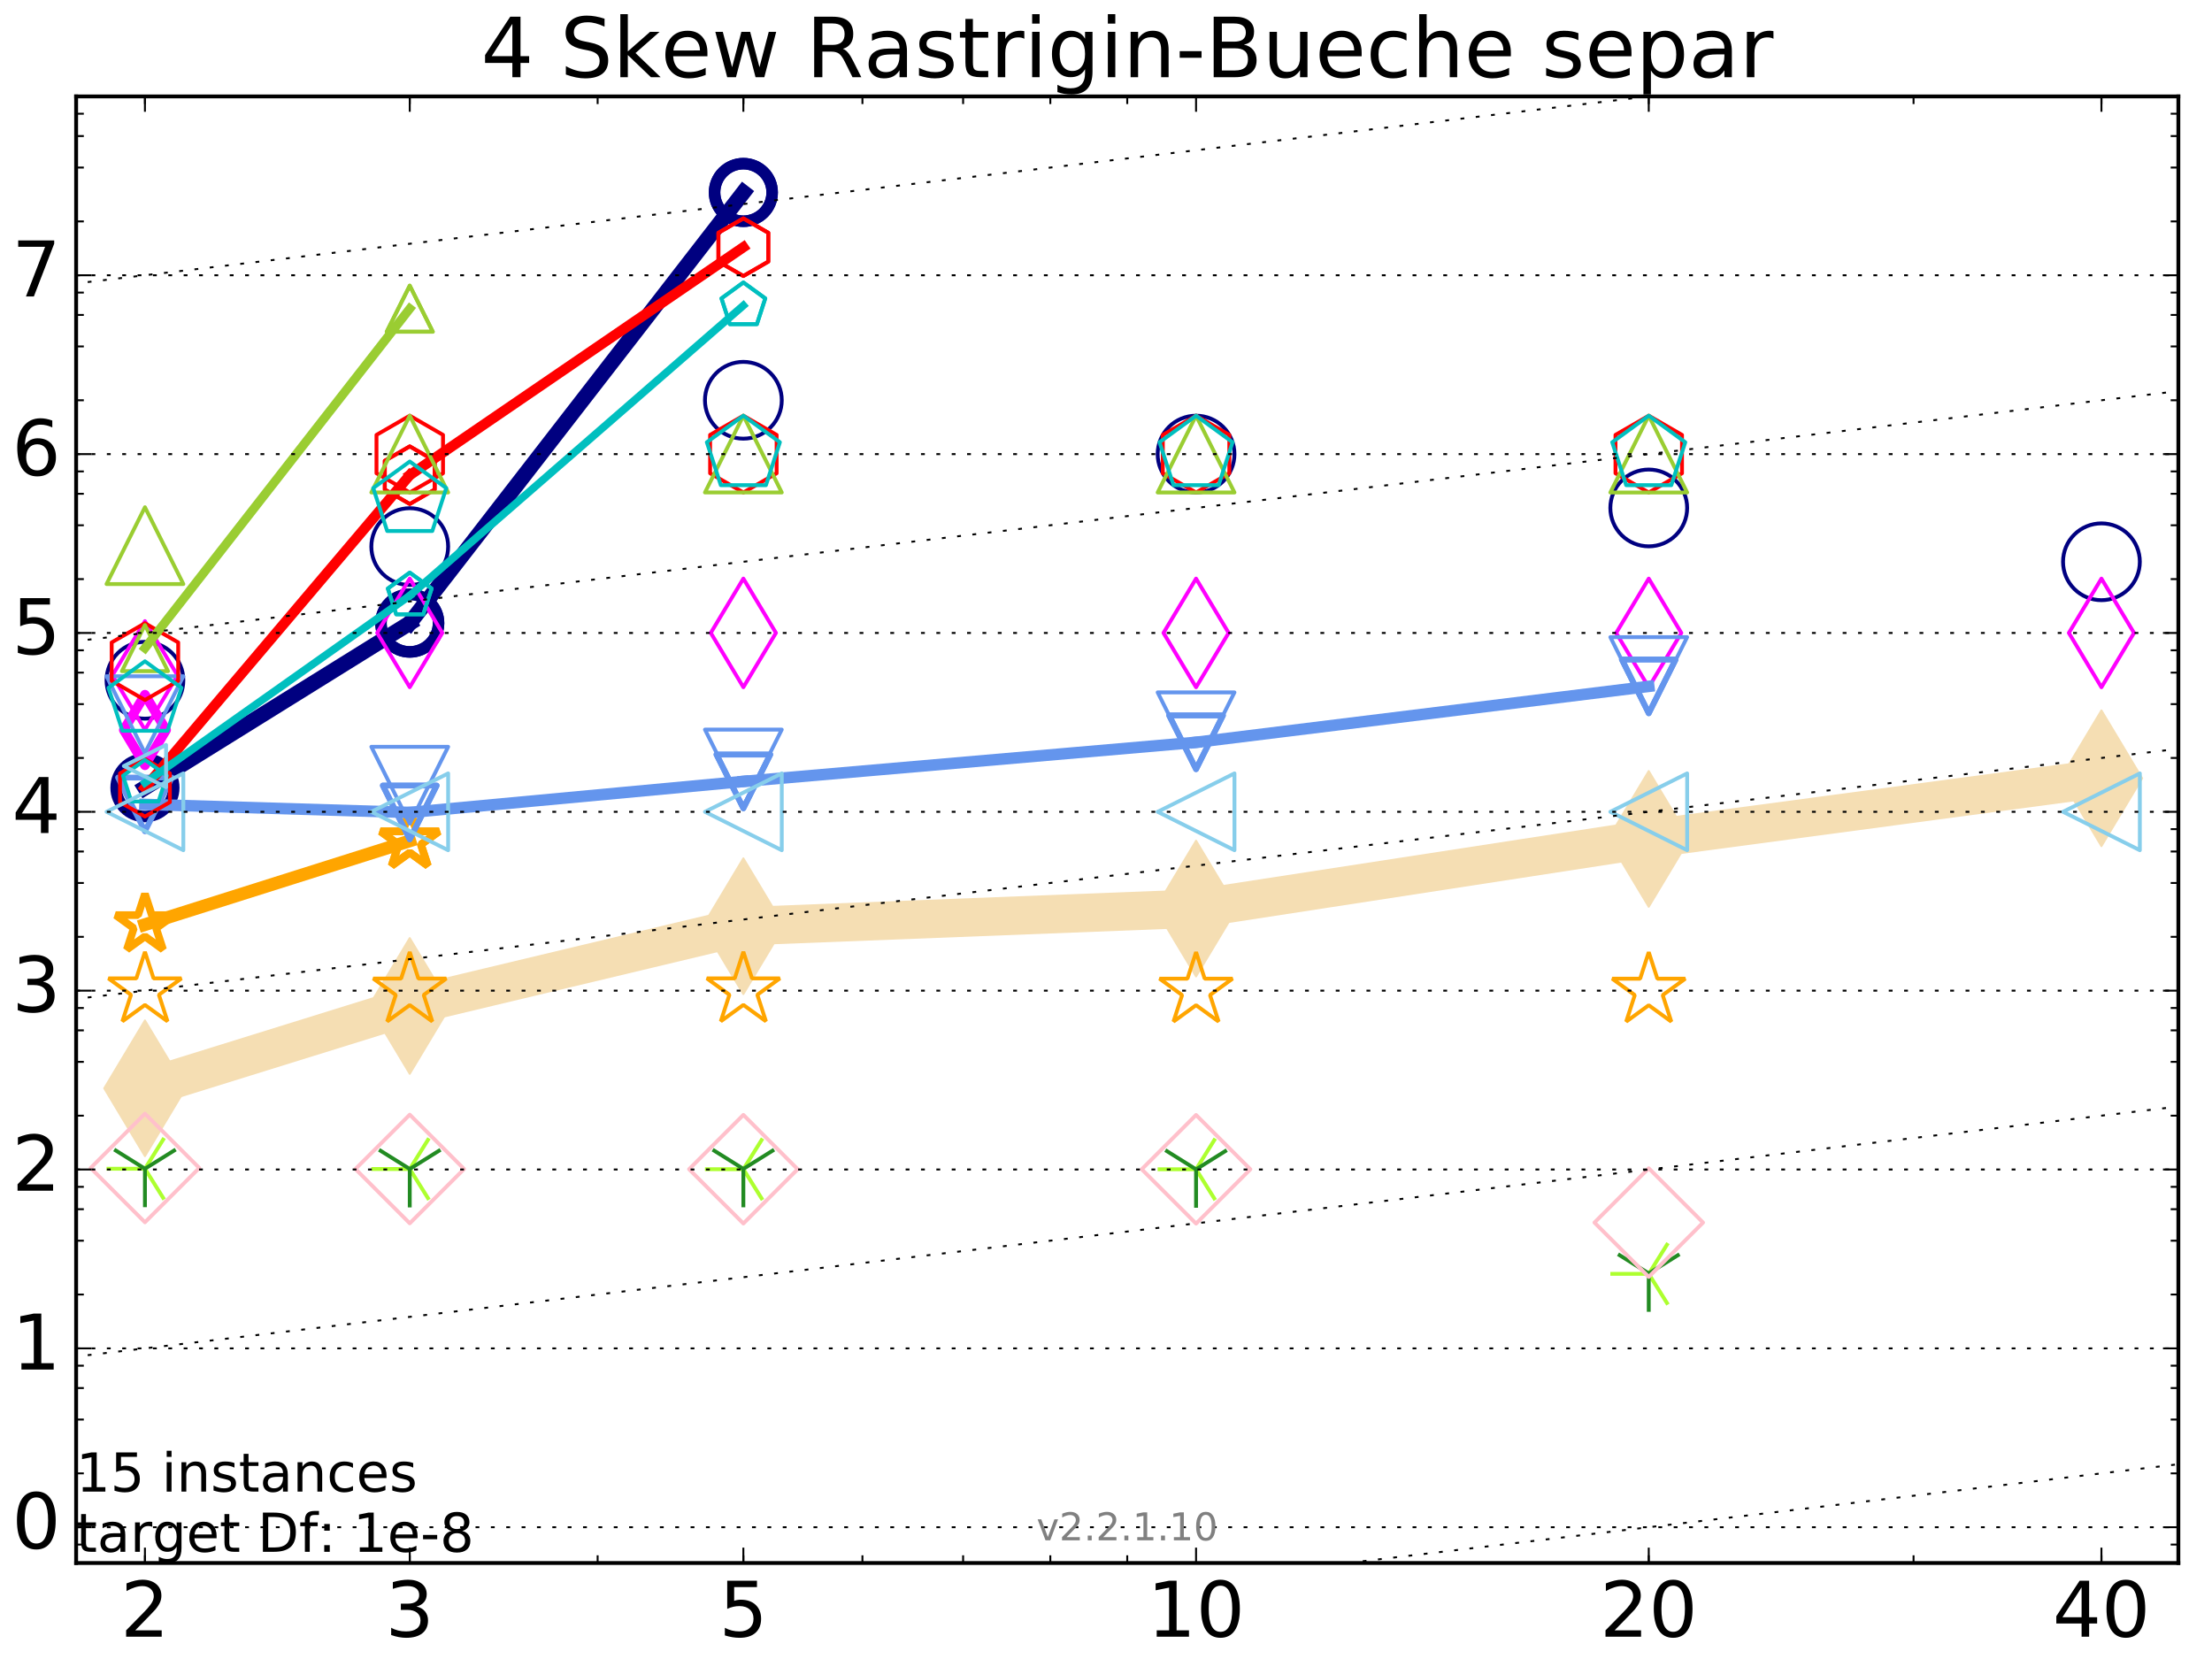 <?xml version="1.0" encoding="utf-8" standalone="no"?>
<!DOCTYPE svg PUBLIC "-//W3C//DTD SVG 1.1//EN"
  "http://www.w3.org/Graphics/SVG/1.1/DTD/svg11.dtd">
<!-- Created with matplotlib (http://matplotlib.org/) -->
<svg height="432pt" version="1.1" viewBox="0 0 576 432" width="576pt" xmlns="http://www.w3.org/2000/svg" xmlns:xlink="http://www.w3.org/1999/xlink">
 <defs>
  <style type="text/css">
*{stroke-linecap:butt;stroke-linejoin:round;stroke-miterlimit:100000;}
  </style>
 </defs>
 <g id="figure_1">
  <g id="patch_1">
   <path d="M 0 432 
L 576 432 
L 576 0 
L 0 0 
z
" style="fill:#ffffff;"/>
  </g>
  <g id="axes_1">
   <g id="patch_2">
    <path d="M 19.825 407 
L 567.24 407 
L 567.24 25.1 
L 19.825 25.1 
z
" style="fill:#ffffff;"/>
   </g>
   <g id="line2d_1">
    <path clip-path="url(#p490261276a)" d="M 37.743 283.391 
L 106.698 261.947 
L 193.571 241.184 
L 311.451 236.592 
L 429.33 218.454 
L 547.209 202.666 
" style="fill:none;stroke:#f5deb3;stroke-linecap:square;stroke-width:10.0;"/>
    <defs>
     <path d="M -0 17.678 
L 10.607 0 
L 0 -17.678 
L -10.607 -0 
z
" id="mac7e616a2d" style="stroke:#f5deb3;stroke-linejoin:miter;stroke-width:0.5;"/>
    </defs>
    <g clip-path="url(#p490261276a)">
     <use style="fill:#f5deb3;stroke:#f5deb3;stroke-linejoin:miter;stroke-width:0.5;" x="37.743" xlink:href="#mac7e616a2d" y="283.391"/>
     <use style="fill:#f5deb3;stroke:#f5deb3;stroke-linejoin:miter;stroke-width:0.5;" x="106.698" xlink:href="#mac7e616a2d" y="261.947"/>
     <use style="fill:#f5deb3;stroke:#f5deb3;stroke-linejoin:miter;stroke-width:0.5;" x="193.571" xlink:href="#mac7e616a2d" y="241.184"/>
     <use style="fill:#f5deb3;stroke:#f5deb3;stroke-linejoin:miter;stroke-width:0.5;" x="311.451" xlink:href="#mac7e616a2d" y="236.592"/>
     <use style="fill:#f5deb3;stroke:#f5deb3;stroke-linejoin:miter;stroke-width:0.5;" x="429.33" xlink:href="#mac7e616a2d" y="218.454"/>
     <use style="fill:#f5deb3;stroke:#f5deb3;stroke-linejoin:miter;stroke-width:0.5;" x="547.209" xlink:href="#mac7e616a2d" y="202.666"/>
    </g>
   </g>
   <g id="line2d_2">
    <path clip-path="url(#p490261276a)" d="M 37.743 205.117 
L 106.698 162.261 
" style="fill:none;stroke:#000080;stroke-linecap:square;stroke-width:4.0;"/>
    <defs>
     <path d="M 0 7.5 
C 1.989 7.5 3.897 6.71 5.303 5.303 
C 6.71 3.897 7.5 1.989 7.5 0 
C 7.5 -1.989 6.71 -3.897 5.303 -5.303 
C 3.897 -6.71 1.989 -7.5 0 -7.5 
C -1.989 -7.5 -3.897 -6.71 -5.303 -5.303 
C -6.71 -3.897 -7.5 -1.989 -7.5 0 
C -7.5 1.989 -6.71 3.897 -5.303 5.303 
C -3.897 6.71 -1.989 7.5 0 7.5 
z
" id="m812dfe1b7a" style="stroke:#000080;stroke-width:3.0;"/>
    </defs>
    <g clip-path="url(#p490261276a)">
     <use style="fill:none;stroke:#000080;stroke-width:3.0;" x="37.743" xlink:href="#m812dfe1b7a" y="205.117"/>
     <use style="fill:none;stroke:#000080;stroke-width:3.0;" x="106.698" xlink:href="#m812dfe1b7a" y="162.261"/>
    </g>
   </g>
   <g id="line2d_3">
    <path clip-path="url(#p490261276a)" d="M 106.698 162.261 
L 193.571 50.113 
" style="fill:none;stroke:#000080;stroke-linecap:square;stroke-width:4.0;"/>
    <g clip-path="url(#p490261276a)">
     <use style="fill:none;stroke:#000080;stroke-width:3.0;" x="106.698" xlink:href="#m812dfe1b7a" y="162.261"/>
     <use style="fill:none;stroke:#000080;stroke-width:3.0;" x="193.571" xlink:href="#m812dfe1b7a" y="50.113"/>
    </g>
   </g>
   <g id="line2d_4">
    <path clip-path="url(#p490261276a)" d="M 193.571 50.113 
" style="fill:none;stroke:#000080;stroke-linecap:square;stroke-width:4.0;"/>
    <g clip-path="url(#p490261276a)">
     <use style="fill:none;stroke:#000080;stroke-width:3.0;" x="193.571" xlink:href="#m812dfe1b7a" y="50.113"/>
    </g>
   </g>
   <g id="line2d_5"/>
   <g id="line2d_6">
    <defs>
     <path d="M 0 10 
C 2.652 10 5.196 8.946 7.071 7.071 
C 8.946 5.196 10 2.652 10 0 
C 10 -2.652 8.946 -5.196 7.071 -7.071 
C 5.196 -8.946 2.652 -10 0 -10 
C -2.652 -10 -5.196 -8.946 -7.071 -7.071 
C -8.946 -5.196 -10 -2.652 -10 0 
C -10 2.652 -8.946 5.196 -7.071 7.071 
C -5.196 8.946 -2.652 10 0 10 
z
" id="m59d65d37fe" style="stroke:#000080;"/>
    </defs>
    <g clip-path="url(#p490261276a)">
     <use style="fill:none;stroke:#000080;" x="37.743" xlink:href="#m59d65d37fe" y="177.137"/>
     <use style="fill:none;stroke:#000080;" x="106.698" xlink:href="#m59d65d37fe" y="142.332"/>
     <use style="fill:none;stroke:#000080;" x="193.571" xlink:href="#m59d65d37fe" y="104.226"/>
     <use style="fill:none;stroke:#000080;" x="311.451" xlink:href="#m59d65d37fe" y="118.246"/>
     <use style="fill:none;stroke:#000080;" x="429.33" xlink:href="#m59d65d37fe" y="132.266"/>
     <use style="fill:none;stroke:#000080;" x="547.209" xlink:href="#m59d65d37fe" y="146.286"/>
    </g>
   </g>
   <g id="line2d_7">
    <path clip-path="url(#p490261276a)" d="M 37.743 190.09 
" style="fill:none;stroke:#ff00ff;stroke-linecap:square;stroke-width:3.667;"/>
    <defs>
     <path d="M -0 9.192 
L 5.515 0 
L 0 -9.192 
L -5.515 -0 
z
" id="mc5365392b5" style="stroke:#ff00ff;stroke-linejoin:miter;stroke-width:2.5;"/>
    </defs>
    <g clip-path="url(#p490261276a)">
     <use style="fill:none;stroke:#ff00ff;stroke-linejoin:miter;stroke-width:2.5;" x="37.743" xlink:href="#mc5365392b5" y="190.09"/>
    </g>
   </g>
   <g id="line2d_8"/>
   <g id="line2d_9">
    <defs>
     <path d="M -0 14.142 
L 8.485 0 
L -0 -14.142 
L -8.485 -0 
z
" id="md3ef837997" style="stroke:#ff00ff;stroke-linejoin:miter;"/>
    </defs>
    <g clip-path="url(#p490261276a)">
     <use style="fill:none;stroke:#ff00ff;stroke-linejoin:miter;" x="37.743" xlink:href="#md3ef837997" y="175.886"/>
     <use style="fill:none;stroke:#ff00ff;stroke-linejoin:miter;" x="106.698" xlink:href="#md3ef837997" y="164.797"/>
     <use style="fill:none;stroke:#ff00ff;stroke-linejoin:miter;" x="193.571" xlink:href="#md3ef837997" y="164.806"/>
     <use style="fill:none;stroke:#ff00ff;stroke-linejoin:miter;" x="311.451" xlink:href="#md3ef837997" y="164.81"/>
     <use style="fill:none;stroke:#ff00ff;stroke-linejoin:miter;" x="429.33" xlink:href="#md3ef837997" y="164.815"/>
     <use style="fill:none;stroke:#ff00ff;stroke-linejoin:miter;" x="547.209" xlink:href="#md3ef837997" y="164.812"/>
    </g>
   </g>
   <g id="line2d_10">
    <path clip-path="url(#p490261276a)" d="M 37.743 240.771 
L 106.698 218.96 
" style="fill:none;stroke:#ffa500;stroke-linecap:square;stroke-width:3.333;"/>
    <defs>
     <path d="M 0 -8 
L -1.796 -2.472 
L -7.608 -2.472 
L -2.906 0.944 
L -4.702 6.472 
L -0 3.056 
L 4.702 6.472 
L 2.906 0.944 
L 7.608 -2.472 
L 1.796 -2.472 
z
" id="m7a2fb312f4" style="stroke:#ffa500;stroke-linejoin:bevel;stroke-width:2.0;"/>
    </defs>
    <g clip-path="url(#p490261276a)">
     <use style="fill:none;stroke:#ffa500;stroke-linejoin:bevel;stroke-width:2.0;" x="37.743" xlink:href="#m7a2fb312f4" y="240.771"/>
     <use style="fill:none;stroke:#ffa500;stroke-linejoin:bevel;stroke-width:2.0;" x="106.698" xlink:href="#m7a2fb312f4" y="218.96"/>
    </g>
   </g>
   <g id="line2d_11">
    <path clip-path="url(#p490261276a)" d="M 106.698 218.96 
" style="fill:none;stroke:#ffa500;stroke-linecap:square;stroke-width:3.333;"/>
    <g clip-path="url(#p490261276a)">
     <use style="fill:none;stroke:#ffa500;stroke-linejoin:bevel;stroke-width:2.0;" x="106.698" xlink:href="#m7a2fb312f4" y="218.96"/>
    </g>
   </g>
   <g id="line2d_12"/>
   <g id="line2d_13">
    <defs>
     <path d="M 0 -10 
L -2.245 -3.09 
L -9.511 -3.09 
L -3.633 1.18 
L -5.878 8.09 
L -0 3.82 
L 5.878 8.09 
L 3.633 1.18 
L 9.511 -3.09 
L 2.245 -3.09 
z
" id="mc76f1d8bcd" style="stroke:#ffa500;stroke-linejoin:bevel;"/>
    </defs>
    <g clip-path="url(#p490261276a)">
     <use style="fill:none;stroke:#ffa500;stroke-linejoin:bevel;" x="37.743" xlink:href="#mc76f1d8bcd" y="257.865"/>
     <use style="fill:none;stroke:#ffa500;stroke-linejoin:bevel;" x="106.698" xlink:href="#mc76f1d8bcd" y="257.899"/>
     <use style="fill:none;stroke:#ffa500;stroke-linejoin:bevel;" x="193.571" xlink:href="#mc76f1d8bcd" y="257.853"/>
     <use style="fill:none;stroke:#ffa500;stroke-linejoin:bevel;" x="311.451" xlink:href="#mc76f1d8bcd" y="257.931"/>
     <use style="fill:none;stroke:#ffa500;stroke-linejoin:bevel;" x="429.33" xlink:href="#mc76f1d8bcd" y="257.943"/>
    </g>
   </g>
   <g id="line2d_14">
    <path clip-path="url(#p490261276a)" d="M 37.743 209.473 
L 106.698 211.559 
" style="fill:none;stroke:#6495ed;stroke-linecap:square;stroke-width:3.0;"/>
    <defs>
     <path d="M -0 7 
L 7 -7 
L -7 -7 
z
" id="m83875fa68a" style="stroke:#6495ed;stroke-linejoin:miter;stroke-width:1.5;"/>
    </defs>
    <g clip-path="url(#p490261276a)">
     <use style="fill:none;stroke:#6495ed;stroke-linejoin:miter;stroke-width:1.5;" x="37.743" xlink:href="#m83875fa68a" y="209.473"/>
     <use style="fill:none;stroke:#6495ed;stroke-linejoin:miter;stroke-width:1.5;" x="106.698" xlink:href="#m83875fa68a" y="211.559"/>
    </g>
   </g>
   <g id="line2d_15">
    <path clip-path="url(#p490261276a)" d="M 106.698 211.559 
L 193.571 203.482 
" style="fill:none;stroke:#6495ed;stroke-linecap:square;stroke-width:3.0;"/>
    <g clip-path="url(#p490261276a)">
     <use style="fill:none;stroke:#6495ed;stroke-linejoin:miter;stroke-width:1.5;" x="106.698" xlink:href="#m83875fa68a" y="211.559"/>
     <use style="fill:none;stroke:#6495ed;stroke-linejoin:miter;stroke-width:1.5;" x="193.571" xlink:href="#m83875fa68a" y="203.482"/>
    </g>
   </g>
   <g id="line2d_16">
    <path clip-path="url(#p490261276a)" d="M 193.571 203.482 
L 311.451 193.292 
" style="fill:none;stroke:#6495ed;stroke-linecap:square;stroke-width:3.0;"/>
    <g clip-path="url(#p490261276a)">
     <use style="fill:none;stroke:#6495ed;stroke-linejoin:miter;stroke-width:1.5;" x="193.571" xlink:href="#m83875fa68a" y="203.482"/>
     <use style="fill:none;stroke:#6495ed;stroke-linejoin:miter;stroke-width:1.5;" x="311.451" xlink:href="#m83875fa68a" y="193.292"/>
    </g>
   </g>
   <g id="line2d_17">
    <path clip-path="url(#p490261276a)" d="M 311.451 193.292 
L 429.33 178.733 
" style="fill:none;stroke:#6495ed;stroke-linecap:square;stroke-width:3.0;"/>
    <g clip-path="url(#p490261276a)">
     <use style="fill:none;stroke:#6495ed;stroke-linejoin:miter;stroke-width:1.5;" x="311.451" xlink:href="#m83875fa68a" y="193.292"/>
     <use style="fill:none;stroke:#6495ed;stroke-linejoin:miter;stroke-width:1.5;" x="429.33" xlink:href="#m83875fa68a" y="178.733"/>
    </g>
   </g>
   <g id="line2d_18">
    <path clip-path="url(#p490261276a)" d="M 429.33 178.733 
" style="fill:none;stroke:#6495ed;stroke-linecap:square;stroke-width:3.0;"/>
    <g clip-path="url(#p490261276a)">
     <use style="fill:none;stroke:#6495ed;stroke-linejoin:miter;stroke-width:1.5;" x="429.33" xlink:href="#m83875fa68a" y="178.733"/>
    </g>
   </g>
   <g id="line2d_19"/>
   <g id="line2d_20">
    <defs>
     <path d="M -0 10 
L 10 -10 
L -10 -10 
z
" id="m5c3f4a7126" style="stroke:#6495ed;stroke-linejoin:miter;"/>
    </defs>
    <g clip-path="url(#p490261276a)">
     <use style="fill:none;stroke:#6495ed;stroke-linejoin:miter;" x="37.743" xlink:href="#m5c3f4a7126" y="186.092"/>
     <use style="fill:none;stroke:#6495ed;stroke-linejoin:miter;" x="106.698" xlink:href="#m5c3f4a7126" y="204.467"/>
     <use style="fill:none;stroke:#6495ed;stroke-linejoin:miter;" x="193.571" xlink:href="#m5c3f4a7126" y="199.987"/>
     <use style="fill:none;stroke:#6495ed;stroke-linejoin:miter;" x="311.451" xlink:href="#m5c3f4a7126" y="190.295"/>
     <use style="fill:none;stroke:#6495ed;stroke-linejoin:miter;" x="429.33" xlink:href="#m5c3f4a7126" y="175.913"/>
    </g>
   </g>
   <g id="line2d_21">
    <path clip-path="url(#p490261276a)" d="M 37.743 205.13 
L 106.698 123.735 
" style="fill:none;stroke:#ff0000;stroke-linecap:square;stroke-width:2.667;"/>
    <defs>
     <path d="M 0 -7.5 
L -6.495 -3.75 
L -6.495 3.75 
L -0 7.5 
L 6.495 3.75 
L 6.495 -3.75 
z
" id="m8b744b1807" style="stroke:#ff0000;stroke-linejoin:miter;"/>
    </defs>
    <g clip-path="url(#p490261276a)">
     <use style="fill:none;stroke:#ff0000;stroke-linejoin:miter;" x="37.743" xlink:href="#m8b744b1807" y="205.13"/>
     <use style="fill:none;stroke:#ff0000;stroke-linejoin:miter;" x="106.698" xlink:href="#m8b744b1807" y="123.735"/>
    </g>
   </g>
   <g id="line2d_22">
    <path clip-path="url(#p490261276a)" d="M 106.698 123.735 
L 193.571 64.372 
" style="fill:none;stroke:#ff0000;stroke-linecap:square;stroke-width:2.667;"/>
    <g clip-path="url(#p490261276a)">
     <use style="fill:none;stroke:#ff0000;stroke-linejoin:miter;" x="106.698" xlink:href="#m8b744b1807" y="123.735"/>
     <use style="fill:none;stroke:#ff0000;stroke-linejoin:miter;" x="193.571" xlink:href="#m8b744b1807" y="64.372"/>
    </g>
   </g>
   <g id="line2d_23">
    <path clip-path="url(#p490261276a)" d="M 193.571 64.372 
" style="fill:none;stroke:#ff0000;stroke-linecap:square;stroke-width:2.667;"/>
    <g clip-path="url(#p490261276a)">
     <use style="fill:none;stroke:#ff0000;stroke-linejoin:miter;" x="193.571" xlink:href="#m8b744b1807" y="64.372"/>
    </g>
   </g>
   <g id="line2d_24"/>
   <g id="line2d_25">
    <defs>
     <path d="M 0 -10 
L -8.66 -5 
L -8.66 5 
L -0 10 
L 8.66 5 
L 8.66 -5 
z
" id="m52cdd7fd60" style="stroke:#ff0000;stroke-linejoin:miter;"/>
    </defs>
    <g clip-path="url(#p490261276a)">
     <use style="fill:none;stroke:#ff0000;stroke-linejoin:miter;" x="37.743" xlink:href="#m52cdd7fd60" y="172.283"/>
     <use style="fill:none;stroke:#ff0000;stroke-linejoin:miter;" x="106.698" xlink:href="#m52cdd7fd60" y="118.244"/>
     <use style="fill:none;stroke:#ff0000;stroke-linejoin:miter;" x="193.571" xlink:href="#m52cdd7fd60" y="118.241"/>
     <use style="fill:none;stroke:#ff0000;stroke-linejoin:miter;" x="311.451" xlink:href="#m52cdd7fd60" y="118.243"/>
     <use style="fill:none;stroke:#ff0000;stroke-linejoin:miter;" x="429.33" xlink:href="#m52cdd7fd60" y="118.244"/>
    </g>
   </g>
   <g id="line2d_26">
    <path clip-path="url(#p490261276a)" d="M 37.743 168.766 
L 106.698 80.381 
" style="fill:none;stroke:#9acd32;stroke-linecap:square;stroke-width:2.333;"/>
    <defs>
     <path d="M 0 -6 
L -6 6 
L 6 6 
z
" id="me164a94494" style="stroke:#9acd32;stroke-linejoin:miter;"/>
    </defs>
    <g clip-path="url(#p490261276a)">
     <use style="fill:none;stroke:#9acd32;stroke-linejoin:miter;" x="37.743" xlink:href="#me164a94494" y="168.766"/>
     <use style="fill:none;stroke:#9acd32;stroke-linejoin:miter;" x="106.698" xlink:href="#me164a94494" y="80.381"/>
    </g>
   </g>
   <g id="line2d_27">
    <path clip-path="url(#p490261276a)" d="M 106.698 80.381 
" style="fill:none;stroke:#9acd32;stroke-linecap:square;stroke-width:2.333;"/>
    <g clip-path="url(#p490261276a)">
     <use style="fill:none;stroke:#9acd32;stroke-linejoin:miter;" x="106.698" xlink:href="#me164a94494" y="80.381"/>
    </g>
   </g>
   <g id="line2d_28"/>
   <g id="line2d_29">
    <defs>
     <path d="M 0 -10 
L -10 10 
L 10 10 
z
" id="m0d8ca56601" style="stroke:#9acd32;stroke-linejoin:miter;"/>
    </defs>
    <g clip-path="url(#p490261276a)">
     <use style="fill:none;stroke:#9acd32;stroke-linejoin:miter;" x="37.743" xlink:href="#m0d8ca56601" y="142.082"/>
     <use style="fill:none;stroke:#9acd32;stroke-linejoin:miter;" x="106.698" xlink:href="#m0d8ca56601" y="118.234"/>
     <use style="fill:none;stroke:#9acd32;stroke-linejoin:miter;" x="193.571" xlink:href="#m0d8ca56601" y="118.238"/>
     <use style="fill:none;stroke:#9acd32;stroke-linejoin:miter;" x="311.451" xlink:href="#m0d8ca56601" y="118.241"/>
     <use style="fill:none;stroke:#9acd32;stroke-linejoin:miter;" x="429.33" xlink:href="#m0d8ca56601" y="118.243"/>
    </g>
   </g>
   <g id="line2d_30">
    <path clip-path="url(#p490261276a)" d="M 37.743 203.852 
L 106.698 155.107 
" style="fill:none;stroke:#00bfbf;stroke-linecap:square;stroke-width:2.0;"/>
    <defs>
     <path d="M 0 -6 
L -5.706 -1.854 
L -3.527 4.854 
L 3.527 4.854 
L 5.706 -1.854 
z
" id="m1272be868d" style="stroke:#00bfbf;stroke-linejoin:miter;"/>
    </defs>
    <g clip-path="url(#p490261276a)">
     <use style="fill:none;stroke:#00bfbf;stroke-linejoin:miter;" x="37.743" xlink:href="#m1272be868d" y="203.852"/>
     <use style="fill:none;stroke:#00bfbf;stroke-linejoin:miter;" x="106.698" xlink:href="#m1272be868d" y="155.107"/>
    </g>
   </g>
   <g id="line2d_31">
    <path clip-path="url(#p490261276a)" d="M 106.698 155.107 
L 193.571 79.552 
" style="fill:none;stroke:#00bfbf;stroke-linecap:square;stroke-width:2.0;"/>
    <g clip-path="url(#p490261276a)">
     <use style="fill:none;stroke:#00bfbf;stroke-linejoin:miter;" x="106.698" xlink:href="#m1272be868d" y="155.107"/>
     <use style="fill:none;stroke:#00bfbf;stroke-linejoin:miter;" x="193.571" xlink:href="#m1272be868d" y="79.552"/>
    </g>
   </g>
   <g id="line2d_32">
    <path clip-path="url(#p490261276a)" d="M 193.571 79.552 
" style="fill:none;stroke:#00bfbf;stroke-linecap:square;stroke-width:2.0;"/>
    <g clip-path="url(#p490261276a)">
     <use style="fill:none;stroke:#00bfbf;stroke-linejoin:miter;" x="193.571" xlink:href="#m1272be868d" y="79.552"/>
    </g>
   </g>
   <g id="line2d_33"/>
   <g id="line2d_34">
    <defs>
     <path d="M 0 -10 
L -9.511 -3.09 
L -5.878 8.09 
L 5.878 8.09 
L 9.511 -3.09 
z
" id="mf35c35b169" style="stroke:#00bfbf;stroke-linejoin:miter;"/>
    </defs>
    <g clip-path="url(#p490261276a)">
     <use style="fill:none;stroke:#00bfbf;stroke-linejoin:miter;" x="37.743" xlink:href="#mf35c35b169" y="182.196"/>
     <use style="fill:none;stroke:#00bfbf;stroke-linejoin:miter;" x="106.698" xlink:href="#mf35c35b169" y="130.18"/>
     <use style="fill:none;stroke:#00bfbf;stroke-linejoin:miter;" x="193.571" xlink:href="#mf35c35b169" y="118.246"/>
     <use style="fill:none;stroke:#00bfbf;stroke-linejoin:miter;" x="311.451" xlink:href="#mf35c35b169" y="118.246"/>
     <use style="fill:none;stroke:#00bfbf;stroke-linejoin:miter;" x="429.33" xlink:href="#mf35c35b169" y="118.246"/>
    </g>
   </g>
   <g id="line2d_35"/>
   <g id="line2d_36">
    <defs>
     <path d="M 0 0 
L -10 -0 
M 0 0 
L 5 8 
M 0 0 
L 5 -8 
" id="mca202f70b5" style="stroke:#adff2f;"/>
    </defs>
    <g clip-path="url(#p490261276a)">
     <use style="fill:none;stroke:#adff2f;" x="37.743" xlink:href="#mca202f70b5" y="304.338"/>
     <use style="fill:none;stroke:#adff2f;" x="106.698" xlink:href="#mca202f70b5" y="304.405"/>
     <use style="fill:none;stroke:#adff2f;" x="193.571" xlink:href="#mca202f70b5" y="304.458"/>
     <use style="fill:none;stroke:#adff2f;" x="311.451" xlink:href="#mca202f70b5" y="304.478"/>
     <use style="fill:none;stroke:#adff2f;" x="429.33" xlink:href="#mca202f70b5" y="331.708"/>
    </g>
   </g>
   <g id="line2d_37"/>
   <g id="line2d_38">
    <defs>
     <path d="M 0 0 
L 0 10 
M 0 0 
L 8 -5 
M 0 0 
L -8 -5 
" id="m0c74947d73" style="stroke:#228b22;"/>
    </defs>
    <g clip-path="url(#p490261276a)">
     <use style="fill:none;stroke:#228b22;" x="37.743" xlink:href="#m0c74947d73" y="304.338"/>
     <use style="fill:none;stroke:#228b22;" x="106.698" xlink:href="#m0c74947d73" y="304.405"/>
     <use style="fill:none;stroke:#228b22;" x="193.571" xlink:href="#m0c74947d73" y="304.378"/>
     <use style="fill:none;stroke:#228b22;" x="311.451" xlink:href="#m0c74947d73" y="304.499"/>
     <use style="fill:none;stroke:#228b22;" x="429.33" xlink:href="#m0c74947d73" y="331.592"/>
    </g>
   </g>
   <g id="line2d_39"/>
   <g id="line2d_40">
    <defs>
     <path d="M -0 14.142 
L 14.142 0 
L 0 -14.142 
L -14.142 -0 
z
" id="m56565608b5" style="stroke:#ffc0cb;stroke-linejoin:miter;"/>
    </defs>
    <g clip-path="url(#p490261276a)">
     <use style="fill:none;stroke:#ffc0cb;stroke-linejoin:miter;" x="37.743" xlink:href="#m56565608b5" y="304.138"/>
     <use style="fill:none;stroke:#ffc0cb;stroke-linejoin:miter;" x="106.698" xlink:href="#m56565608b5" y="304.405"/>
     <use style="fill:none;stroke:#ffc0cb;stroke-linejoin:miter;" x="193.571" xlink:href="#m56565608b5" y="304.458"/>
     <use style="fill:none;stroke:#ffc0cb;stroke-linejoin:miter;" x="311.451" xlink:href="#m56565608b5" y="304.478"/>
     <use style="fill:none;stroke:#ffc0cb;stroke-linejoin:miter;" x="429.33" xlink:href="#m56565608b5" y="318.358"/>
    </g>
   </g>
   <g id="line2d_41">
    <path clip-path="url(#p490261276a)" d="M 37.743 199.475 
" style="fill:none;stroke:#87ceeb;stroke-linecap:square;stroke-width:2.0;"/>
    <defs>
     <path d="M -5.5 -0 
L 5.5 5.5 
L 5.5 -5.5 
z
" id="m4bdf5c3696" style="stroke:#87ceeb;stroke-linejoin:miter;"/>
    </defs>
    <g clip-path="url(#p490261276a)">
     <use style="fill:none;stroke:#87ceeb;stroke-linejoin:miter;" x="37.743" xlink:href="#m4bdf5c3696" y="199.475"/>
    </g>
   </g>
   <g id="line2d_42"/>
   <g id="line2d_43">
    <defs>
     <path d="M -10 -0 
L 10 10 
L 10 -10 
z
" id="m03b0a1e0f4" style="stroke:#87ceeb;stroke-linejoin:miter;"/>
    </defs>
    <g clip-path="url(#p490261276a)">
     <use style="fill:none;stroke:#87ceeb;stroke-linejoin:miter;" x="37.743" xlink:href="#m03b0a1e0f4" y="211.393"/>
     <use style="fill:none;stroke:#87ceeb;stroke-linejoin:miter;" x="106.698" xlink:href="#m03b0a1e0f4" y="211.393"/>
     <use style="fill:none;stroke:#87ceeb;stroke-linejoin:miter;" x="193.571" xlink:href="#m03b0a1e0f4" y="211.393"/>
     <use style="fill:none;stroke:#87ceeb;stroke-linejoin:miter;" x="311.451" xlink:href="#m03b0a1e0f4" y="211.393"/>
     <use style="fill:none;stroke:#87ceeb;stroke-linejoin:miter;" x="429.33" xlink:href="#m03b0a1e0f4" y="211.393"/>
     <use style="fill:none;stroke:#87ceeb;stroke-linejoin:miter;" x="547.209" xlink:href="#m03b0a1e0f4" y="211.393"/>
    </g>
   </g>
   <g id="line2d_44"/>
   <g id="line2d_45">
    <path clip-path="url(#p490261276a)" d="M -353.844 490.832 
M 132.405 433 
L 577 380.122 
" style="fill:none;stroke:#000000;stroke-dasharray:1,3;stroke-dashoffset:0.0;stroke-width:0.5;"/>
   </g>
   <g id="line2d_46">
    <path clip-path="url(#p490261276a)" d="M -353.844 397.685 
M -1 355.72 
L 577 286.976 
" style="fill:none;stroke:#000000;stroke-dasharray:1,3;stroke-dashoffset:0.0;stroke-width:0.5;"/>
   </g>
   <g id="line2d_47">
    <path clip-path="url(#p490261276a)" d="M -353.844 304.539 
M -1 262.574 
L 577 193.83 
" style="fill:none;stroke:#000000;stroke-dasharray:1,3;stroke-dashoffset:0.0;stroke-width:0.5;"/>
   </g>
   <g id="line2d_48">
    <path clip-path="url(#p490261276a)" d="M -353.844 211.393 
M -1 169.427 
L 577 100.683 
" style="fill:none;stroke:#000000;stroke-dasharray:1,3;stroke-dashoffset:0.0;stroke-width:0.5;"/>
   </g>
   <g id="line2d_49">
    <path clip-path="url(#p490261276a)" d="M -353.844 118.246 
M -1 76.281 
L 577 7.537 
" style="fill:none;stroke:#000000;stroke-dasharray:1,3;stroke-dashoffset:0.0;stroke-width:0.5;"/>
   </g>
   <g id="patch_3">
    <path d="M 19.825 25.1 
L 567.24 25.1 
" style="fill:none;stroke:#000000;stroke-linecap:square;stroke-linejoin:miter;"/>
   </g>
   <g id="patch_4">
    <path d="M 567.24 407 
L 567.24 25.1 
" style="fill:none;stroke:#000000;stroke-linecap:square;stroke-linejoin:miter;"/>
   </g>
   <g id="patch_5">
    <path d="M 19.825 407 
L 567.24 407 
" style="fill:none;stroke:#000000;stroke-linecap:square;stroke-linejoin:miter;"/>
   </g>
   <g id="patch_6">
    <path d="M 19.825 407 
L 19.825 25.1 
" style="fill:none;stroke:#000000;stroke-linecap:square;stroke-linejoin:miter;"/>
   </g>
   <g id="matplotlib.axis_1">
    <g id="xtick_1">
     <g id="line2d_50">
      <defs>
       <path d="M 0 0 
L 0 -4 
" id="m7f83a1fec1" style="stroke:#000000;stroke-width:0.5;"/>
      </defs>
      <g>
       <use style="stroke:#000000;stroke-width:0.5;" x="37.743" xlink:href="#m7f83a1fec1" y="407.0"/>
      </g>
     </g>
     <g id="line2d_51">
      <defs>
       <path d="M 0 0 
L 0 4 
" id="m8a00fd4374" style="stroke:#000000;stroke-width:0.5;"/>
      </defs>
      <g>
       <use style="stroke:#000000;stroke-width:0.5;" x="37.743" xlink:href="#m8a00fd4374" y="25.1"/>
      </g>
     </g>
     <g id="text_1">
      <!-- 2 -->
      <defs>
       <path d="M 19.188 8.297 
L 53.609 8.297 
L 53.609 0 
L 7.328 0 
L 7.328 8.297 
Q 12.938 14.109 22.625 23.891 
Q 32.328 33.688 34.812 36.531 
Q 39.547 41.844 41.422 45.531 
Q 43.312 49.219 43.312 52.781 
Q 43.312 58.594 39.234 62.25 
Q 35.156 65.922 28.609 65.922 
Q 23.969 65.922 18.812 64.312 
Q 13.672 62.703 7.812 59.422 
L 7.812 69.391 
Q 13.766 71.781 18.938 73 
Q 24.125 74.219 28.422 74.219 
Q 39.75 74.219 46.484 68.547 
Q 53.219 62.891 53.219 53.422 
Q 53.219 48.922 51.531 44.891 
Q 49.859 40.875 45.406 35.406 
Q 44.188 33.984 37.641 27.219 
Q 31.109 20.453 19.188 8.297 
" id="BitstreamVeraSans-Roman-32"/>
      </defs>
      <g transform="translate(31.381 426.197)scale(0.2 -0.2)">
       <use xlink:href="#BitstreamVeraSans-Roman-32"/>
      </g>
     </g>
    </g>
    <g id="xtick_2">
     <g id="line2d_52">
      <g>
       <use style="stroke:#000000;stroke-width:0.5;" x="106.698" xlink:href="#m7f83a1fec1" y="407.0"/>
      </g>
     </g>
     <g id="line2d_53">
      <g>
       <use style="stroke:#000000;stroke-width:0.5;" x="106.698" xlink:href="#m8a00fd4374" y="25.1"/>
      </g>
     </g>
     <g id="text_2">
      <!-- 3 -->
      <defs>
       <path d="M 40.578 39.312 
Q 47.656 37.797 51.625 33 
Q 55.609 28.219 55.609 21.188 
Q 55.609 10.406 48.188 4.484 
Q 40.766 -1.422 27.094 -1.422 
Q 22.516 -1.422 17.656 -0.516 
Q 12.797 0.391 7.625 2.203 
L 7.625 11.719 
Q 11.719 9.328 16.594 8.109 
Q 21.484 6.891 26.812 6.891 
Q 36.078 6.891 40.938 10.547 
Q 45.797 14.203 45.797 21.188 
Q 45.797 27.641 41.281 31.266 
Q 36.766 34.906 28.719 34.906 
L 20.219 34.906 
L 20.219 43.016 
L 29.109 43.016 
Q 36.375 43.016 40.234 45.922 
Q 44.094 48.828 44.094 54.297 
Q 44.094 59.906 40.109 62.906 
Q 36.141 65.922 28.719 65.922 
Q 24.656 65.922 20.016 65.031 
Q 15.375 64.156 9.812 62.312 
L 9.812 71.094 
Q 15.438 72.656 20.344 73.438 
Q 25.25 74.219 29.594 74.219 
Q 40.828 74.219 47.359 69.109 
Q 53.906 64.016 53.906 55.328 
Q 53.906 49.266 50.438 45.094 
Q 46.969 40.922 40.578 39.312 
" id="BitstreamVeraSans-Roman-33"/>
      </defs>
      <g transform="translate(100.336 426.197)scale(0.2 -0.2)">
       <use xlink:href="#BitstreamVeraSans-Roman-33"/>
      </g>
     </g>
    </g>
    <g id="xtick_3">
     <g id="line2d_54">
      <g>
       <use style="stroke:#000000;stroke-width:0.5;" x="193.571" xlink:href="#m7f83a1fec1" y="407.0"/>
      </g>
     </g>
     <g id="line2d_55">
      <g>
       <use style="stroke:#000000;stroke-width:0.5;" x="193.571" xlink:href="#m8a00fd4374" y="25.1"/>
      </g>
     </g>
     <g id="text_3">
      <!-- 5 -->
      <defs>
       <path d="M 10.797 72.906 
L 49.516 72.906 
L 49.516 64.594 
L 19.828 64.594 
L 19.828 46.734 
Q 21.969 47.469 24.109 47.828 
Q 26.266 48.188 28.422 48.188 
Q 40.625 48.188 47.75 41.5 
Q 54.891 34.812 54.891 23.391 
Q 54.891 11.625 47.562 5.094 
Q 40.234 -1.422 26.906 -1.422 
Q 22.312 -1.422 17.547 -0.641 
Q 12.797 0.141 7.719 1.703 
L 7.719 11.625 
Q 12.109 9.234 16.797 8.062 
Q 21.484 6.891 26.703 6.891 
Q 35.156 6.891 40.078 11.328 
Q 45.016 15.766 45.016 23.391 
Q 45.016 31 40.078 35.438 
Q 35.156 39.891 26.703 39.891 
Q 22.75 39.891 18.812 39.016 
Q 14.891 38.141 10.797 36.281 
z
" id="BitstreamVeraSans-Roman-35"/>
      </defs>
      <g transform="translate(187.209 426.197)scale(0.2 -0.2)">
       <use xlink:href="#BitstreamVeraSans-Roman-35"/>
      </g>
     </g>
    </g>
    <g id="xtick_4">
     <g id="line2d_56">
      <g>
       <use style="stroke:#000000;stroke-width:0.5;" x="311.451" xlink:href="#m7f83a1fec1" y="407.0"/>
      </g>
     </g>
     <g id="line2d_57">
      <g>
       <use style="stroke:#000000;stroke-width:0.5;" x="311.451" xlink:href="#m8a00fd4374" y="25.1"/>
      </g>
     </g>
     <g id="text_4">
      <!-- 10 -->
      <defs>
       <path d="M 31.781 66.406 
Q 24.172 66.406 20.328 58.906 
Q 16.5 51.422 16.5 36.375 
Q 16.5 21.391 20.328 13.891 
Q 24.172 6.391 31.781 6.391 
Q 39.453 6.391 43.281 13.891 
Q 47.125 21.391 47.125 36.375 
Q 47.125 51.422 43.281 58.906 
Q 39.453 66.406 31.781 66.406 
M 31.781 74.219 
Q 44.047 74.219 50.516 64.516 
Q 56.984 54.828 56.984 36.375 
Q 56.984 17.969 50.516 8.266 
Q 44.047 -1.422 31.781 -1.422 
Q 19.531 -1.422 13.062 8.266 
Q 6.594 17.969 6.594 36.375 
Q 6.594 54.828 13.062 64.516 
Q 19.531 74.219 31.781 74.219 
" id="BitstreamVeraSans-Roman-30"/>
       <path d="M 12.406 8.297 
L 28.516 8.297 
L 28.516 63.922 
L 10.984 60.406 
L 10.984 69.391 
L 28.422 72.906 
L 38.281 72.906 
L 38.281 8.297 
L 54.391 8.297 
L 54.391 0 
L 12.406 0 
z
" id="BitstreamVeraSans-Roman-31"/>
      </defs>
      <g transform="translate(298.726 426.197)scale(0.2 -0.2)">
       <use xlink:href="#BitstreamVeraSans-Roman-31"/>
       <use x="63.623" xlink:href="#BitstreamVeraSans-Roman-30"/>
      </g>
     </g>
    </g>
    <g id="xtick_5">
     <g id="line2d_58">
      <g>
       <use style="stroke:#000000;stroke-width:0.5;" x="429.33" xlink:href="#m7f83a1fec1" y="407.0"/>
      </g>
     </g>
     <g id="line2d_59">
      <g>
       <use style="stroke:#000000;stroke-width:0.5;" x="429.33" xlink:href="#m8a00fd4374" y="25.1"/>
      </g>
     </g>
     <g id="text_5">
      <!-- 20 -->
      <g transform="translate(416.605 426.197)scale(0.2 -0.2)">
       <use xlink:href="#BitstreamVeraSans-Roman-32"/>
       <use x="63.623" xlink:href="#BitstreamVeraSans-Roman-30"/>
      </g>
     </g>
    </g>
    <g id="xtick_6">
     <g id="line2d_60">
      <g>
       <use style="stroke:#000000;stroke-width:0.5;" x="547.209" xlink:href="#m7f83a1fec1" y="407.0"/>
      </g>
     </g>
     <g id="line2d_61">
      <g>
       <use style="stroke:#000000;stroke-width:0.5;" x="547.209" xlink:href="#m8a00fd4374" y="25.1"/>
      </g>
     </g>
     <g id="text_6">
      <!-- 40 -->
      <defs>
       <path d="M 37.797 64.312 
L 12.891 25.391 
L 37.797 25.391 
z
M 35.203 72.906 
L 47.609 72.906 
L 47.609 25.391 
L 58.016 25.391 
L 58.016 17.188 
L 47.609 17.188 
L 47.609 0 
L 37.797 0 
L 37.797 17.188 
L 4.891 17.188 
L 4.891 26.703 
z
" id="BitstreamVeraSans-Roman-34"/>
      </defs>
      <g transform="translate(534.484 426.197)scale(0.2 -0.2)">
       <use xlink:href="#BitstreamVeraSans-Roman-34"/>
       <use x="63.623" xlink:href="#BitstreamVeraSans-Roman-30"/>
      </g>
     </g>
    </g>
    <g id="xtick_7">
     <g id="line2d_62">
      <defs>
       <path d="M 0 0 
L 0 -2 
" id="m389a210f70" style="stroke:#000000;stroke-width:0.5;"/>
      </defs>
      <g>
       <use style="stroke:#000000;stroke-width:0.5;" x="37.743" xlink:href="#m389a210f70" y="407.0"/>
      </g>
     </g>
     <g id="line2d_63">
      <defs>
       <path d="M 0 0 
L 0 2 
" id="mabcb4f671a" style="stroke:#000000;stroke-width:0.5;"/>
      </defs>
      <g>
       <use style="stroke:#000000;stroke-width:0.5;" x="37.743" xlink:href="#mabcb4f671a" y="25.1"/>
      </g>
     </g>
    </g>
    <g id="xtick_8">
     <g id="line2d_64">
      <g>
       <use style="stroke:#000000;stroke-width:0.5;" x="106.698" xlink:href="#m389a210f70" y="407.0"/>
      </g>
     </g>
     <g id="line2d_65">
      <g>
       <use style="stroke:#000000;stroke-width:0.5;" x="106.698" xlink:href="#mabcb4f671a" y="25.1"/>
      </g>
     </g>
    </g>
    <g id="xtick_9">
     <g id="line2d_66">
      <g>
       <use style="stroke:#000000;stroke-width:0.5;" x="155.622" xlink:href="#m389a210f70" y="407.0"/>
      </g>
     </g>
     <g id="line2d_67">
      <g>
       <use style="stroke:#000000;stroke-width:0.5;" x="155.622" xlink:href="#mabcb4f671a" y="25.1"/>
      </g>
     </g>
    </g>
    <g id="xtick_10">
     <g id="line2d_68">
      <g>
       <use style="stroke:#000000;stroke-width:0.5;" x="193.571" xlink:href="#m389a210f70" y="407.0"/>
      </g>
     </g>
     <g id="line2d_69">
      <g>
       <use style="stroke:#000000;stroke-width:0.5;" x="193.571" xlink:href="#mabcb4f671a" y="25.1"/>
      </g>
     </g>
    </g>
    <g id="xtick_11">
     <g id="line2d_70">
      <g>
       <use style="stroke:#000000;stroke-width:0.5;" x="224.577" xlink:href="#m389a210f70" y="407.0"/>
      </g>
     </g>
     <g id="line2d_71">
      <g>
       <use style="stroke:#000000;stroke-width:0.5;" x="224.577" xlink:href="#mabcb4f671a" y="25.1"/>
      </g>
     </g>
    </g>
    <g id="xtick_12">
     <g id="line2d_72">
      <g>
       <use style="stroke:#000000;stroke-width:0.5;" x="250.793" xlink:href="#m389a210f70" y="407.0"/>
      </g>
     </g>
     <g id="line2d_73">
      <g>
       <use style="stroke:#000000;stroke-width:0.5;" x="250.793" xlink:href="#mabcb4f671a" y="25.1"/>
      </g>
     </g>
    </g>
    <g id="xtick_13">
     <g id="line2d_74">
      <g>
       <use style="stroke:#000000;stroke-width:0.5;" x="273.502" xlink:href="#m389a210f70" y="407.0"/>
      </g>
     </g>
     <g id="line2d_75">
      <g>
       <use style="stroke:#000000;stroke-width:0.5;" x="273.502" xlink:href="#mabcb4f671a" y="25.1"/>
      </g>
     </g>
    </g>
    <g id="xtick_14">
     <g id="line2d_76">
      <g>
       <use style="stroke:#000000;stroke-width:0.5;" x="293.532" xlink:href="#m389a210f70" y="407.0"/>
      </g>
     </g>
     <g id="line2d_77">
      <g>
       <use style="stroke:#000000;stroke-width:0.5;" x="293.532" xlink:href="#mabcb4f671a" y="25.1"/>
      </g>
     </g>
    </g>
    <g id="xtick_15">
     <g id="line2d_78">
      <g>
       <use style="stroke:#000000;stroke-width:0.5;" x="429.33" xlink:href="#m389a210f70" y="407.0"/>
      </g>
     </g>
     <g id="line2d_79">
      <g>
       <use style="stroke:#000000;stroke-width:0.5;" x="429.33" xlink:href="#mabcb4f671a" y="25.1"/>
      </g>
     </g>
    </g>
    <g id="xtick_16">
     <g id="line2d_80">
      <g>
       <use style="stroke:#000000;stroke-width:0.5;" x="498.285" xlink:href="#m389a210f70" y="407.0"/>
      </g>
     </g>
     <g id="line2d_81">
      <g>
       <use style="stroke:#000000;stroke-width:0.5;" x="498.285" xlink:href="#mabcb4f671a" y="25.1"/>
      </g>
     </g>
    </g>
    <g id="xtick_17">
     <g id="line2d_82">
      <g>
       <use style="stroke:#000000;stroke-width:0.5;" x="547.209" xlink:href="#m389a210f70" y="407.0"/>
      </g>
     </g>
     <g id="line2d_83">
      <g>
       <use style="stroke:#000000;stroke-width:0.5;" x="547.209" xlink:href="#mabcb4f671a" y="25.1"/>
      </g>
     </g>
    </g>
   </g>
   <g id="matplotlib.axis_2">
    <g id="ytick_1">
     <g id="line2d_84">
      <path clip-path="url(#p490261276a)" d="M 19.825 397.685 
L 567.24 397.685 
" style="fill:none;stroke:#000000;stroke-dasharray:1,3;stroke-dashoffset:0.0;stroke-width:0.5;"/>
     </g>
     <g id="line2d_85">
      <defs>
       <path d="M 0 0 
L 4 0 
" id="m35a2fb5f6c" style="stroke:#000000;stroke-width:0.5;"/>
      </defs>
      <g>
       <use style="stroke:#000000;stroke-width:0.5;" x="19.825" xlink:href="#m35a2fb5f6c" y="397.685"/>
      </g>
     </g>
     <g id="line2d_86">
      <defs>
       <path d="M 0 0 
L -4 0 
" id="mf2054207cd" style="stroke:#000000;stroke-width:0.5;"/>
      </defs>
      <g>
       <use style="stroke:#000000;stroke-width:0.5;" x="567.24" xlink:href="#mf2054207cd" y="397.685"/>
      </g>
     </g>
     <g id="text_7">
      <!-- 0 -->
      <g transform="translate(3.1 403.204)scale(0.2 -0.2)">
       <use xlink:href="#BitstreamVeraSans-Roman-30"/>
      </g>
     </g>
    </g>
    <g id="ytick_2">
     <g id="line2d_87">
      <path clip-path="url(#p490261276a)" d="M 19.825 351.112 
L 567.24 351.112 
" style="fill:none;stroke:#000000;stroke-dasharray:1,3;stroke-dashoffset:0.0;stroke-width:0.5;"/>
     </g>
     <g id="line2d_88">
      <g>
       <use style="stroke:#000000;stroke-width:0.5;" x="19.825" xlink:href="#m35a2fb5f6c" y="351.112"/>
      </g>
     </g>
     <g id="line2d_89">
      <g>
       <use style="stroke:#000000;stroke-width:0.5;" x="567.24" xlink:href="#mf2054207cd" y="351.112"/>
      </g>
     </g>
     <g id="text_8">
      <!-- 1 -->
      <g transform="translate(3.1 356.631)scale(0.2 -0.2)">
       <use xlink:href="#BitstreamVeraSans-Roman-31"/>
      </g>
     </g>
    </g>
    <g id="ytick_3">
     <g id="line2d_90">
      <path clip-path="url(#p490261276a)" d="M 19.825 304.539 
L 567.24 304.539 
" style="fill:none;stroke:#000000;stroke-dasharray:1,3;stroke-dashoffset:0.0;stroke-width:0.5;"/>
     </g>
     <g id="line2d_91">
      <g>
       <use style="stroke:#000000;stroke-width:0.5;" x="19.825" xlink:href="#m35a2fb5f6c" y="304.539"/>
      </g>
     </g>
     <g id="line2d_92">
      <g>
       <use style="stroke:#000000;stroke-width:0.5;" x="567.24" xlink:href="#mf2054207cd" y="304.539"/>
      </g>
     </g>
     <g id="text_9">
      <!-- 2 -->
      <g transform="translate(3.1 310.058)scale(0.2 -0.2)">
       <use xlink:href="#BitstreamVeraSans-Roman-32"/>
      </g>
     </g>
    </g>
    <g id="ytick_4">
     <g id="line2d_93">
      <path clip-path="url(#p490261276a)" d="M 19.825 257.966 
L 567.24 257.966 
" style="fill:none;stroke:#000000;stroke-dasharray:1,3;stroke-dashoffset:0.0;stroke-width:0.5;"/>
     </g>
     <g id="line2d_94">
      <g>
       <use style="stroke:#000000;stroke-width:0.5;" x="19.825" xlink:href="#m35a2fb5f6c" y="257.966"/>
      </g>
     </g>
     <g id="line2d_95">
      <g>
       <use style="stroke:#000000;stroke-width:0.5;" x="567.24" xlink:href="#mf2054207cd" y="257.966"/>
      </g>
     </g>
     <g id="text_10">
      <!-- 3 -->
      <g transform="translate(3.1 263.485)scale(0.2 -0.2)">
       <use xlink:href="#BitstreamVeraSans-Roman-33"/>
      </g>
     </g>
    </g>
    <g id="ytick_5">
     <g id="line2d_96">
      <path clip-path="url(#p490261276a)" d="M 19.825 211.393 
L 567.24 211.393 
" style="fill:none;stroke:#000000;stroke-dasharray:1,3;stroke-dashoffset:0.0;stroke-width:0.5;"/>
     </g>
     <g id="line2d_97">
      <g>
       <use style="stroke:#000000;stroke-width:0.5;" x="19.825" xlink:href="#m35a2fb5f6c" y="211.393"/>
      </g>
     </g>
     <g id="line2d_98">
      <g>
       <use style="stroke:#000000;stroke-width:0.5;" x="567.24" xlink:href="#mf2054207cd" y="211.393"/>
      </g>
     </g>
     <g id="text_11">
      <!-- 4 -->
      <g transform="translate(3.1 216.911)scale(0.2 -0.2)">
       <use xlink:href="#BitstreamVeraSans-Roman-34"/>
      </g>
     </g>
    </g>
    <g id="ytick_6">
     <g id="line2d_99">
      <path clip-path="url(#p490261276a)" d="M 19.825 164.82 
L 567.24 164.82 
" style="fill:none;stroke:#000000;stroke-dasharray:1,3;stroke-dashoffset:0.0;stroke-width:0.5;"/>
     </g>
     <g id="line2d_100">
      <g>
       <use style="stroke:#000000;stroke-width:0.5;" x="19.825" xlink:href="#m35a2fb5f6c" y="164.82"/>
      </g>
     </g>
     <g id="line2d_101">
      <g>
       <use style="stroke:#000000;stroke-width:0.5;" x="567.24" xlink:href="#mf2054207cd" y="164.82"/>
      </g>
     </g>
     <g id="text_12">
      <!-- 5 -->
      <g transform="translate(3.1 170.338)scale(0.2 -0.2)">
       <use xlink:href="#BitstreamVeraSans-Roman-35"/>
      </g>
     </g>
    </g>
    <g id="ytick_7">
     <g id="line2d_102">
      <path clip-path="url(#p490261276a)" d="M 19.825 118.246 
L 567.24 118.246 
" style="fill:none;stroke:#000000;stroke-dasharray:1,3;stroke-dashoffset:0.0;stroke-width:0.5;"/>
     </g>
     <g id="line2d_103">
      <g>
       <use style="stroke:#000000;stroke-width:0.5;" x="19.825" xlink:href="#m35a2fb5f6c" y="118.246"/>
      </g>
     </g>
     <g id="line2d_104">
      <g>
       <use style="stroke:#000000;stroke-width:0.5;" x="567.24" xlink:href="#mf2054207cd" y="118.246"/>
      </g>
     </g>
     <g id="text_13">
      <!-- 6 -->
      <defs>
       <path d="M 33.016 40.375 
Q 26.375 40.375 22.484 35.828 
Q 18.609 31.297 18.609 23.391 
Q 18.609 15.531 22.484 10.953 
Q 26.375 6.391 33.016 6.391 
Q 39.656 6.391 43.531 10.953 
Q 47.406 15.531 47.406 23.391 
Q 47.406 31.297 43.531 35.828 
Q 39.656 40.375 33.016 40.375 
M 52.594 71.297 
L 52.594 62.312 
Q 48.875 64.062 45.094 64.984 
Q 41.312 65.922 37.594 65.922 
Q 27.828 65.922 22.672 59.328 
Q 17.531 52.734 16.797 39.406 
Q 19.672 43.656 24.016 45.922 
Q 28.375 48.188 33.594 48.188 
Q 44.578 48.188 50.953 41.516 
Q 57.328 34.859 57.328 23.391 
Q 57.328 12.156 50.688 5.359 
Q 44.047 -1.422 33.016 -1.422 
Q 20.359 -1.422 13.672 8.266 
Q 6.984 17.969 6.984 36.375 
Q 6.984 53.656 15.188 63.938 
Q 23.391 74.219 37.203 74.219 
Q 40.922 74.219 44.703 73.484 
Q 48.484 72.75 52.594 71.297 
" id="BitstreamVeraSans-Roman-36"/>
      </defs>
      <g transform="translate(3.1 123.765)scale(0.2 -0.2)">
       <use xlink:href="#BitstreamVeraSans-Roman-36"/>
      </g>
     </g>
    </g>
    <g id="ytick_8">
     <g id="line2d_105">
      <path clip-path="url(#p490261276a)" d="M 19.825 71.673 
L 567.24 71.673 
" style="fill:none;stroke:#000000;stroke-dasharray:1,3;stroke-dashoffset:0.0;stroke-width:0.5;"/>
     </g>
     <g id="line2d_106">
      <g>
       <use style="stroke:#000000;stroke-width:0.5;" x="19.825" xlink:href="#m35a2fb5f6c" y="71.673"/>
      </g>
     </g>
     <g id="line2d_107">
      <g>
       <use style="stroke:#000000;stroke-width:0.5;" x="567.24" xlink:href="#mf2054207cd" y="71.673"/>
      </g>
     </g>
     <g id="text_14">
      <!-- 7 -->
      <defs>
       <path d="M 8.203 72.906 
L 55.078 72.906 
L 55.078 68.703 
L 28.609 0 
L 18.312 0 
L 43.219 64.594 
L 8.203 64.594 
z
" id="BitstreamVeraSans-Roman-37"/>
      </defs>
      <g transform="translate(3.1 77.192)scale(0.2 -0.2)">
       <use xlink:href="#BitstreamVeraSans-Roman-37"/>
      </g>
     </g>
    </g>
    <g id="ytick_9">
     <g id="line2d_108">
      <defs>
       <path d="M 0 0 
L 2 0 
" id="m36b9f550a5" style="stroke:#000000;stroke-width:0.5;"/>
      </defs>
      <g>
       <use style="stroke:#000000;stroke-width:0.5;" x="19.825" xlink:href="#m36b9f550a5" y="402.199"/>
      </g>
     </g>
     <g id="line2d_109">
      <defs>
       <path d="M 0 0 
L -2 0 
" id="mc0c7642960" style="stroke:#000000;stroke-width:0.5;"/>
      </defs>
      <g>
       <use style="stroke:#000000;stroke-width:0.5;" x="567.24" xlink:href="#mc0c7642960" y="402.199"/>
      </g>
     </g>
    </g>
    <g id="ytick_10">
     <g id="line2d_110">
      <g>
       <use style="stroke:#000000;stroke-width:0.5;" x="19.825" xlink:href="#m36b9f550a5" y="383.665"/>
      </g>
     </g>
     <g id="line2d_111">
      <g>
       <use style="stroke:#000000;stroke-width:0.5;" x="567.24" xlink:href="#mc0c7642960" y="383.665"/>
      </g>
     </g>
    </g>
    <g id="ytick_11">
     <g id="line2d_112">
      <g>
       <use style="stroke:#000000;stroke-width:0.5;" x="19.825" xlink:href="#m36b9f550a5" y="369.646"/>
      </g>
     </g>
     <g id="line2d_113">
      <g>
       <use style="stroke:#000000;stroke-width:0.5;" x="567.24" xlink:href="#mc0c7642960" y="369.646"/>
      </g>
     </g>
    </g>
    <g id="ytick_12">
     <g id="line2d_114">
      <g>
       <use style="stroke:#000000;stroke-width:0.5;" x="19.825" xlink:href="#m36b9f550a5" y="361.444"/>
      </g>
     </g>
     <g id="line2d_115">
      <g>
       <use style="stroke:#000000;stroke-width:0.5;" x="567.24" xlink:href="#mc0c7642960" y="361.444"/>
      </g>
     </g>
    </g>
    <g id="ytick_13">
     <g id="line2d_116">
      <g>
       <use style="stroke:#000000;stroke-width:0.5;" x="19.825" xlink:href="#m36b9f550a5" y="355.626"/>
      </g>
     </g>
     <g id="line2d_117">
      <g>
       <use style="stroke:#000000;stroke-width:0.5;" x="567.24" xlink:href="#mc0c7642960" y="355.626"/>
      </g>
     </g>
    </g>
    <g id="ytick_14">
     <g id="line2d_118">
      <g>
       <use style="stroke:#000000;stroke-width:0.5;" x="19.825" xlink:href="#m36b9f550a5" y="337.092"/>
      </g>
     </g>
     <g id="line2d_119">
      <g>
       <use style="stroke:#000000;stroke-width:0.5;" x="567.24" xlink:href="#mc0c7642960" y="337.092"/>
      </g>
     </g>
    </g>
    <g id="ytick_15">
     <g id="line2d_120">
      <g>
       <use style="stroke:#000000;stroke-width:0.5;" x="19.825" xlink:href="#m36b9f550a5" y="323.072"/>
      </g>
     </g>
     <g id="line2d_121">
      <g>
       <use style="stroke:#000000;stroke-width:0.5;" x="567.24" xlink:href="#mc0c7642960" y="323.072"/>
      </g>
     </g>
    </g>
    <g id="ytick_16">
     <g id="line2d_122">
      <g>
       <use style="stroke:#000000;stroke-width:0.5;" x="19.825" xlink:href="#m36b9f550a5" y="314.871"/>
      </g>
     </g>
     <g id="line2d_123">
      <g>
       <use style="stroke:#000000;stroke-width:0.5;" x="567.24" xlink:href="#mc0c7642960" y="314.871"/>
      </g>
     </g>
    </g>
    <g id="ytick_17">
     <g id="line2d_124">
      <g>
       <use style="stroke:#000000;stroke-width:0.5;" x="19.825" xlink:href="#m36b9f550a5" y="309.052"/>
      </g>
     </g>
     <g id="line2d_125">
      <g>
       <use style="stroke:#000000;stroke-width:0.5;" x="567.24" xlink:href="#mc0c7642960" y="309.052"/>
      </g>
     </g>
    </g>
    <g id="ytick_18">
     <g id="line2d_126">
      <g>
       <use style="stroke:#000000;stroke-width:0.5;" x="19.825" xlink:href="#m36b9f550a5" y="290.519"/>
      </g>
     </g>
     <g id="line2d_127">
      <g>
       <use style="stroke:#000000;stroke-width:0.5;" x="567.24" xlink:href="#mc0c7642960" y="290.519"/>
      </g>
     </g>
    </g>
    <g id="ytick_19">
     <g id="line2d_128">
      <g>
       <use style="stroke:#000000;stroke-width:0.5;" x="19.825" xlink:href="#m36b9f550a5" y="276.499"/>
      </g>
     </g>
     <g id="line2d_129">
      <g>
       <use style="stroke:#000000;stroke-width:0.5;" x="567.24" xlink:href="#mc0c7642960" y="276.499"/>
      </g>
     </g>
    </g>
    <g id="ytick_20">
     <g id="line2d_130">
      <g>
       <use style="stroke:#000000;stroke-width:0.5;" x="19.825" xlink:href="#m36b9f550a5" y="268.298"/>
      </g>
     </g>
     <g id="line2d_131">
      <g>
       <use style="stroke:#000000;stroke-width:0.5;" x="567.24" xlink:href="#mc0c7642960" y="268.298"/>
      </g>
     </g>
    </g>
    <g id="ytick_21">
     <g id="line2d_132">
      <g>
       <use style="stroke:#000000;stroke-width:0.5;" x="19.825" xlink:href="#m36b9f550a5" y="262.479"/>
      </g>
     </g>
     <g id="line2d_133">
      <g>
       <use style="stroke:#000000;stroke-width:0.5;" x="567.24" xlink:href="#mc0c7642960" y="262.479"/>
      </g>
     </g>
    </g>
    <g id="ytick_22">
     <g id="line2d_134">
      <g>
       <use style="stroke:#000000;stroke-width:0.5;" x="19.825" xlink:href="#m36b9f550a5" y="243.946"/>
      </g>
     </g>
     <g id="line2d_135">
      <g>
       <use style="stroke:#000000;stroke-width:0.5;" x="567.24" xlink:href="#mc0c7642960" y="243.946"/>
      </g>
     </g>
    </g>
    <g id="ytick_23">
     <g id="line2d_136">
      <g>
       <use style="stroke:#000000;stroke-width:0.5;" x="19.825" xlink:href="#m36b9f550a5" y="229.926"/>
      </g>
     </g>
     <g id="line2d_137">
      <g>
       <use style="stroke:#000000;stroke-width:0.5;" x="567.24" xlink:href="#mc0c7642960" y="229.926"/>
      </g>
     </g>
    </g>
    <g id="ytick_24">
     <g id="line2d_138">
      <g>
       <use style="stroke:#000000;stroke-width:0.5;" x="19.825" xlink:href="#m36b9f550a5" y="221.725"/>
      </g>
     </g>
     <g id="line2d_139">
      <g>
       <use style="stroke:#000000;stroke-width:0.5;" x="567.24" xlink:href="#mc0c7642960" y="221.725"/>
      </g>
     </g>
    </g>
    <g id="ytick_25">
     <g id="line2d_140">
      <g>
       <use style="stroke:#000000;stroke-width:0.5;" x="19.825" xlink:href="#m36b9f550a5" y="215.906"/>
      </g>
     </g>
     <g id="line2d_141">
      <g>
       <use style="stroke:#000000;stroke-width:0.5;" x="567.24" xlink:href="#mc0c7642960" y="215.906"/>
      </g>
     </g>
    </g>
    <g id="ytick_26">
     <g id="line2d_142">
      <g>
       <use style="stroke:#000000;stroke-width:0.5;" x="19.825" xlink:href="#m36b9f550a5" y="197.373"/>
      </g>
     </g>
     <g id="line2d_143">
      <g>
       <use style="stroke:#000000;stroke-width:0.5;" x="567.24" xlink:href="#mc0c7642960" y="197.373"/>
      </g>
     </g>
    </g>
    <g id="ytick_27">
     <g id="line2d_144">
      <g>
       <use style="stroke:#000000;stroke-width:0.5;" x="19.825" xlink:href="#m36b9f550a5" y="183.353"/>
      </g>
     </g>
     <g id="line2d_145">
      <g>
       <use style="stroke:#000000;stroke-width:0.5;" x="567.24" xlink:href="#mc0c7642960" y="183.353"/>
      </g>
     </g>
    </g>
    <g id="ytick_28">
     <g id="line2d_146">
      <g>
       <use style="stroke:#000000;stroke-width:0.5;" x="19.825" xlink:href="#m36b9f550a5" y="175.152"/>
      </g>
     </g>
     <g id="line2d_147">
      <g>
       <use style="stroke:#000000;stroke-width:0.5;" x="567.24" xlink:href="#mc0c7642960" y="175.152"/>
      </g>
     </g>
    </g>
    <g id="ytick_29">
     <g id="line2d_148">
      <g>
       <use style="stroke:#000000;stroke-width:0.5;" x="19.825" xlink:href="#m36b9f550a5" y="169.333"/>
      </g>
     </g>
     <g id="line2d_149">
      <g>
       <use style="stroke:#000000;stroke-width:0.5;" x="567.24" xlink:href="#mc0c7642960" y="169.333"/>
      </g>
     </g>
    </g>
    <g id="ytick_30">
     <g id="line2d_150">
      <g>
       <use style="stroke:#000000;stroke-width:0.5;" x="19.825" xlink:href="#m36b9f550a5" y="150.8"/>
      </g>
     </g>
     <g id="line2d_151">
      <g>
       <use style="stroke:#000000;stroke-width:0.5;" x="567.24" xlink:href="#mc0c7642960" y="150.8"/>
      </g>
     </g>
    </g>
    <g id="ytick_31">
     <g id="line2d_152">
      <g>
       <use style="stroke:#000000;stroke-width:0.5;" x="19.825" xlink:href="#m36b9f550a5" y="136.78"/>
      </g>
     </g>
     <g id="line2d_153">
      <g>
       <use style="stroke:#000000;stroke-width:0.5;" x="567.24" xlink:href="#mc0c7642960" y="136.78"/>
      </g>
     </g>
    </g>
    <g id="ytick_32">
     <g id="line2d_154">
      <g>
       <use style="stroke:#000000;stroke-width:0.5;" x="19.825" xlink:href="#m36b9f550a5" y="128.579"/>
      </g>
     </g>
     <g id="line2d_155">
      <g>
       <use style="stroke:#000000;stroke-width:0.5;" x="567.24" xlink:href="#mc0c7642960" y="128.579"/>
      </g>
     </g>
    </g>
    <g id="ytick_33">
     <g id="line2d_156">
      <g>
       <use style="stroke:#000000;stroke-width:0.5;" x="19.825" xlink:href="#m36b9f550a5" y="122.76"/>
      </g>
     </g>
     <g id="line2d_157">
      <g>
       <use style="stroke:#000000;stroke-width:0.5;" x="567.24" xlink:href="#mc0c7642960" y="122.76"/>
      </g>
     </g>
    </g>
    <g id="ytick_34">
     <g id="line2d_158">
      <g>
       <use style="stroke:#000000;stroke-width:0.5;" x="19.825" xlink:href="#m36b9f550a5" y="104.226"/>
      </g>
     </g>
     <g id="line2d_159">
      <g>
       <use style="stroke:#000000;stroke-width:0.5;" x="567.24" xlink:href="#mc0c7642960" y="104.226"/>
      </g>
     </g>
    </g>
    <g id="ytick_35">
     <g id="line2d_160">
      <g>
       <use style="stroke:#000000;stroke-width:0.5;" x="19.825" xlink:href="#m36b9f550a5" y="90.206"/>
      </g>
     </g>
     <g id="line2d_161">
      <g>
       <use style="stroke:#000000;stroke-width:0.5;" x="567.24" xlink:href="#mc0c7642960" y="90.206"/>
      </g>
     </g>
    </g>
    <g id="ytick_36">
     <g id="line2d_162">
      <g>
       <use style="stroke:#000000;stroke-width:0.5;" x="19.825" xlink:href="#m36b9f550a5" y="82.005"/>
      </g>
     </g>
     <g id="line2d_163">
      <g>
       <use style="stroke:#000000;stroke-width:0.5;" x="567.24" xlink:href="#mc0c7642960" y="82.005"/>
      </g>
     </g>
    </g>
    <g id="ytick_37">
     <g id="line2d_164">
      <g>
       <use style="stroke:#000000;stroke-width:0.5;" x="19.825" xlink:href="#m36b9f550a5" y="76.187"/>
      </g>
     </g>
     <g id="line2d_165">
      <g>
       <use style="stroke:#000000;stroke-width:0.5;" x="567.24" xlink:href="#mc0c7642960" y="76.187"/>
      </g>
     </g>
    </g>
    <g id="ytick_38">
     <g id="line2d_166">
      <g>
       <use style="stroke:#000000;stroke-width:0.5;" x="19.825" xlink:href="#m36b9f550a5" y="57.653"/>
      </g>
     </g>
     <g id="line2d_167">
      <g>
       <use style="stroke:#000000;stroke-width:0.5;" x="567.24" xlink:href="#mc0c7642960" y="57.653"/>
      </g>
     </g>
    </g>
    <g id="ytick_39">
     <g id="line2d_168">
      <g>
       <use style="stroke:#000000;stroke-width:0.5;" x="19.825" xlink:href="#m36b9f550a5" y="43.633"/>
      </g>
     </g>
     <g id="line2d_169">
      <g>
       <use style="stroke:#000000;stroke-width:0.5;" x="567.24" xlink:href="#mc0c7642960" y="43.633"/>
      </g>
     </g>
    </g>
    <g id="ytick_40">
     <g id="line2d_170">
      <g>
       <use style="stroke:#000000;stroke-width:0.5;" x="19.825" xlink:href="#m36b9f550a5" y="35.432"/>
      </g>
     </g>
     <g id="line2d_171">
      <g>
       <use style="stroke:#000000;stroke-width:0.5;" x="567.24" xlink:href="#mc0c7642960" y="35.432"/>
      </g>
     </g>
    </g>
    <g id="ytick_41">
     <g id="line2d_172">
      <g>
       <use style="stroke:#000000;stroke-width:0.5;" x="19.825" xlink:href="#m36b9f550a5" y="29.613"/>
      </g>
     </g>
     <g id="line2d_173">
      <g>
       <use style="stroke:#000000;stroke-width:0.5;" x="567.24" xlink:href="#mc0c7642960" y="29.613"/>
      </g>
     </g>
    </g>
   </g>
   <g id="text_15">
    <!-- 15 instances -->
    <defs>
     <path id="BitstreamVeraSans-Roman-20"/>
     <path d="M 54.891 33.016 
L 54.891 0 
L 45.906 0 
L 45.906 32.719 
Q 45.906 40.484 42.875 44.328 
Q 39.844 48.188 33.797 48.188 
Q 26.516 48.188 22.312 43.547 
Q 18.109 38.922 18.109 30.906 
L 18.109 0 
L 9.078 0 
L 9.078 54.688 
L 18.109 54.688 
L 18.109 46.188 
Q 21.344 51.125 25.703 53.562 
Q 30.078 56 35.797 56 
Q 45.219 56 50.047 50.172 
Q 54.891 44.344 54.891 33.016 
" id="BitstreamVeraSans-Roman-6e"/>
     <path d="M 9.422 54.688 
L 18.406 54.688 
L 18.406 0 
L 9.422 0 
z
M 9.422 75.984 
L 18.406 75.984 
L 18.406 64.594 
L 9.422 64.594 
z
" id="BitstreamVeraSans-Roman-69"/>
     <path d="M 56.203 29.594 
L 56.203 25.203 
L 14.891 25.203 
Q 15.484 15.922 20.484 11.062 
Q 25.484 6.203 34.422 6.203 
Q 39.594 6.203 44.453 7.469 
Q 49.312 8.734 54.109 11.281 
L 54.109 2.781 
Q 49.266 0.734 44.188 -0.344 
Q 39.109 -1.422 33.891 -1.422 
Q 20.797 -1.422 13.156 6.188 
Q 5.516 13.812 5.516 26.812 
Q 5.516 40.234 12.766 48.109 
Q 20.016 56 32.328 56 
Q 43.359 56 49.781 48.891 
Q 56.203 41.797 56.203 29.594 
M 47.219 32.234 
Q 47.125 39.594 43.094 43.984 
Q 39.062 48.391 32.422 48.391 
Q 24.906 48.391 20.391 44.141 
Q 15.875 39.891 15.188 32.172 
z
" id="BitstreamVeraSans-Roman-65"/>
     <path d="M 18.312 70.219 
L 18.312 54.688 
L 36.812 54.688 
L 36.812 47.703 
L 18.312 47.703 
L 18.312 18.016 
Q 18.312 11.328 20.141 9.422 
Q 21.969 7.516 27.594 7.516 
L 36.812 7.516 
L 36.812 0 
L 27.594 0 
Q 17.188 0 13.234 3.875 
Q 9.281 7.766 9.281 18.016 
L 9.281 47.703 
L 2.688 47.703 
L 2.688 54.688 
L 9.281 54.688 
L 9.281 70.219 
z
" id="BitstreamVeraSans-Roman-74"/>
     <path d="M 34.281 27.484 
Q 23.391 27.484 19.188 25 
Q 14.984 22.516 14.984 16.5 
Q 14.984 11.719 18.141 8.906 
Q 21.297 6.109 26.703 6.109 
Q 34.188 6.109 38.703 11.406 
Q 43.219 16.703 43.219 25.484 
L 43.219 27.484 
z
M 52.203 31.203 
L 52.203 0 
L 43.219 0 
L 43.219 8.297 
Q 40.141 3.328 35.547 0.953 
Q 30.953 -1.422 24.312 -1.422 
Q 15.922 -1.422 10.953 3.297 
Q 6 8.016 6 15.922 
Q 6 25.141 12.172 29.828 
Q 18.359 34.516 30.609 34.516 
L 43.219 34.516 
L 43.219 35.406 
Q 43.219 41.609 39.141 45 
Q 35.062 48.391 27.688 48.391 
Q 23 48.391 18.547 47.266 
Q 14.109 46.141 10.016 43.891 
L 10.016 52.203 
Q 14.938 54.109 19.578 55.047 
Q 24.219 56 28.609 56 
Q 40.484 56 46.344 49.844 
Q 52.203 43.703 52.203 31.203 
" id="BitstreamVeraSans-Roman-61"/>
     <path d="M 44.281 53.078 
L 44.281 44.578 
Q 40.484 46.531 36.375 47.5 
Q 32.281 48.484 27.875 48.484 
Q 21.188 48.484 17.844 46.438 
Q 14.5 44.391 14.5 40.281 
Q 14.5 37.156 16.891 35.375 
Q 19.281 33.594 26.516 31.984 
L 29.594 31.297 
Q 39.156 29.25 43.188 25.516 
Q 47.219 21.781 47.219 15.094 
Q 47.219 7.469 41.188 3.016 
Q 35.156 -1.422 24.609 -1.422 
Q 20.219 -1.422 15.453 -0.562 
Q 10.688 0.297 5.422 2 
L 5.422 11.281 
Q 10.406 8.688 15.234 7.391 
Q 20.062 6.109 24.812 6.109 
Q 31.156 6.109 34.562 8.281 
Q 37.984 10.453 37.984 14.406 
Q 37.984 18.062 35.516 20.016 
Q 33.062 21.969 24.703 23.781 
L 21.578 24.516 
Q 13.234 26.266 9.516 29.906 
Q 5.812 33.547 5.812 39.891 
Q 5.812 47.609 11.281 51.797 
Q 16.75 56 26.812 56 
Q 31.781 56 36.172 55.266 
Q 40.578 54.547 44.281 53.078 
" id="BitstreamVeraSans-Roman-73"/>
     <path d="M 48.781 52.594 
L 48.781 44.188 
Q 44.969 46.297 41.141 47.344 
Q 37.312 48.391 33.406 48.391 
Q 24.656 48.391 19.812 42.844 
Q 14.984 37.312 14.984 27.297 
Q 14.984 17.281 19.812 11.734 
Q 24.656 6.203 33.406 6.203 
Q 37.312 6.203 41.141 7.25 
Q 44.969 8.297 48.781 10.406 
L 48.781 2.094 
Q 45.016 0.344 40.984 -0.531 
Q 36.969 -1.422 32.422 -1.422 
Q 20.062 -1.422 12.781 6.344 
Q 5.516 14.109 5.516 27.297 
Q 5.516 40.672 12.859 48.328 
Q 20.219 56 33.016 56 
Q 37.156 56 41.109 55.141 
Q 45.062 54.297 48.781 52.594 
" id="BitstreamVeraSans-Roman-63"/>
    </defs>
    <g transform="translate(19.825 388.411)scale(0.14 -0.14)">
     <use xlink:href="#BitstreamVeraSans-Roman-31"/>
     <use x="63.623" xlink:href="#BitstreamVeraSans-Roman-35"/>
     <use x="127.246" xlink:href="#BitstreamVeraSans-Roman-20"/>
     <use x="159.033" xlink:href="#BitstreamVeraSans-Roman-69"/>
     <use x="186.816" xlink:href="#BitstreamVeraSans-Roman-6e"/>
     <use x="250.195" xlink:href="#BitstreamVeraSans-Roman-73"/>
     <use x="302.295" xlink:href="#BitstreamVeraSans-Roman-74"/>
     <use x="341.504" xlink:href="#BitstreamVeraSans-Roman-61"/>
     <use x="402.783" xlink:href="#BitstreamVeraSans-Roman-6e"/>
     <use x="466.162" xlink:href="#BitstreamVeraSans-Roman-63"/>
     <use x="521.143" xlink:href="#BitstreamVeraSans-Roman-65"/>
     <use x="582.666" xlink:href="#BitstreamVeraSans-Roman-73"/>
    </g>
    <!-- target Df: 1e-8 -->
    <defs>
     <path d="M 31.781 34.625 
Q 24.75 34.625 20.719 30.859 
Q 16.703 27.094 16.703 20.516 
Q 16.703 13.922 20.719 10.156 
Q 24.75 6.391 31.781 6.391 
Q 38.812 6.391 42.859 10.172 
Q 46.922 13.969 46.922 20.516 
Q 46.922 27.094 42.891 30.859 
Q 38.875 34.625 31.781 34.625 
M 21.922 38.812 
Q 15.578 40.375 12.031 44.719 
Q 8.5 49.078 8.5 55.328 
Q 8.5 64.062 14.719 69.141 
Q 20.953 74.219 31.781 74.219 
Q 42.672 74.219 48.875 69.141 
Q 55.078 64.062 55.078 55.328 
Q 55.078 49.078 51.531 44.719 
Q 48 40.375 41.703 38.812 
Q 48.828 37.156 52.797 32.312 
Q 56.781 27.484 56.781 20.516 
Q 56.781 9.906 50.312 4.234 
Q 43.844 -1.422 31.781 -1.422 
Q 19.734 -1.422 13.25 4.234 
Q 6.781 9.906 6.781 20.516 
Q 6.781 27.484 10.781 32.312 
Q 14.797 37.156 21.922 38.812 
M 18.312 54.391 
Q 18.312 48.734 21.844 45.562 
Q 25.391 42.391 31.781 42.391 
Q 38.141 42.391 41.719 45.562 
Q 45.312 48.734 45.312 54.391 
Q 45.312 60.062 41.719 63.234 
Q 38.141 66.406 31.781 66.406 
Q 25.391 66.406 21.844 63.234 
Q 18.312 60.062 18.312 54.391 
" id="BitstreamVeraSans-Roman-38"/>
     <path d="M 19.672 64.797 
L 19.672 8.109 
L 31.594 8.109 
Q 46.688 8.109 53.688 14.938 
Q 60.688 21.781 60.688 36.531 
Q 60.688 51.172 53.688 57.984 
Q 46.688 64.797 31.594 64.797 
z
M 9.812 72.906 
L 30.078 72.906 
Q 51.266 72.906 61.172 64.094 
Q 71.094 55.281 71.094 36.531 
Q 71.094 17.672 61.125 8.828 
Q 51.172 0 30.078 0 
L 9.812 0 
z
" id="BitstreamVeraSans-Roman-44"/>
     <path d="M 11.719 12.406 
L 22.016 12.406 
L 22.016 0 
L 11.719 0 
z
M 11.719 51.703 
L 22.016 51.703 
L 22.016 39.312 
L 11.719 39.312 
z
" id="BitstreamVeraSans-Roman-3a"/>
     <path d="M 4.891 31.391 
L 31.203 31.391 
L 31.203 23.391 
L 4.891 23.391 
z
" id="BitstreamVeraSans-Roman-2d"/>
     <path d="M 45.406 27.984 
Q 45.406 37.75 41.375 43.109 
Q 37.359 48.484 30.078 48.484 
Q 22.859 48.484 18.828 43.109 
Q 14.797 37.75 14.797 27.984 
Q 14.797 18.266 18.828 12.891 
Q 22.859 7.516 30.078 7.516 
Q 37.359 7.516 41.375 12.891 
Q 45.406 18.266 45.406 27.984 
M 54.391 6.781 
Q 54.391 -7.172 48.188 -13.984 
Q 42 -20.797 29.203 -20.797 
Q 24.469 -20.797 20.266 -20.094 
Q 16.062 -19.391 12.109 -17.922 
L 12.109 -9.188 
Q 16.062 -11.328 19.922 -12.344 
Q 23.781 -13.375 27.781 -13.375 
Q 36.625 -13.375 41.016 -8.766 
Q 45.406 -4.156 45.406 5.172 
L 45.406 9.625 
Q 42.625 4.781 38.281 2.391 
Q 33.938 0 27.875 0 
Q 17.828 0 11.672 7.656 
Q 5.516 15.328 5.516 27.984 
Q 5.516 40.672 11.672 48.328 
Q 17.828 56 27.875 56 
Q 33.938 56 38.281 53.609 
Q 42.625 51.219 45.406 46.391 
L 45.406 54.688 
L 54.391 54.688 
z
" id="BitstreamVeraSans-Roman-67"/>
     <path d="M 37.109 75.984 
L 37.109 68.5 
L 28.516 68.5 
Q 23.688 68.5 21.797 66.547 
Q 19.922 64.594 19.922 59.516 
L 19.922 54.688 
L 34.719 54.688 
L 34.719 47.703 
L 19.922 47.703 
L 19.922 0 
L 10.891 0 
L 10.891 47.703 
L 2.297 47.703 
L 2.297 54.688 
L 10.891 54.688 
L 10.891 58.5 
Q 10.891 67.625 15.141 71.797 
Q 19.391 75.984 28.609 75.984 
z
" id="BitstreamVeraSans-Roman-66"/>
     <path d="M 41.109 46.297 
Q 39.594 47.172 37.812 47.578 
Q 36.031 48 33.891 48 
Q 26.266 48 22.188 43.047 
Q 18.109 38.094 18.109 28.812 
L 18.109 0 
L 9.078 0 
L 9.078 54.688 
L 18.109 54.688 
L 18.109 46.188 
Q 20.953 51.172 25.484 53.578 
Q 30.031 56 36.531 56 
Q 37.453 56 38.578 55.875 
Q 39.703 55.766 41.062 55.516 
z
" id="BitstreamVeraSans-Roman-72"/>
    </defs>
    <g transform="translate(19.825 404.088)scale(0.14 -0.14)">
     <use xlink:href="#BitstreamVeraSans-Roman-74"/>
     <use x="39.209" xlink:href="#BitstreamVeraSans-Roman-61"/>
     <use x="100.488" xlink:href="#BitstreamVeraSans-Roman-72"/>
     <use x="141.586" xlink:href="#BitstreamVeraSans-Roman-67"/>
     <use x="205.062" xlink:href="#BitstreamVeraSans-Roman-65"/>
     <use x="266.586" xlink:href="#BitstreamVeraSans-Roman-74"/>
     <use x="305.795" xlink:href="#BitstreamVeraSans-Roman-20"/>
     <use x="337.582" xlink:href="#BitstreamVeraSans-Roman-44"/>
     <use x="414.584" xlink:href="#BitstreamVeraSans-Roman-66"/>
     <use x="449.742" xlink:href="#BitstreamVeraSans-Roman-3a"/>
     <use x="483.434" xlink:href="#BitstreamVeraSans-Roman-20"/>
     <use x="515.221" xlink:href="#BitstreamVeraSans-Roman-31"/>
     <use x="578.844" xlink:href="#BitstreamVeraSans-Roman-65"/>
     <use x="640.367" xlink:href="#BitstreamVeraSans-Roman-2d"/>
     <use x="676.451" xlink:href="#BitstreamVeraSans-Roman-38"/>
    </g>
   </g>
   <g id="text_16">
    <!-- v2.2.1.10 -->
    <defs>
     <path d="M 2.984 54.688 
L 12.5 54.688 
L 29.594 8.797 
L 46.688 54.688 
L 56.203 54.688 
L 35.688 0 
L 23.484 0 
z
" id="BitstreamVeraSans-Roman-76"/>
     <path d="M 10.688 12.406 
L 21 12.406 
L 21 0 
L 10.688 0 
z
" id="BitstreamVeraSans-Roman-2e"/>
    </defs>
    <g style="fill:#808080;" transform="translate(269.9 401.101)scale(0.1 -0.1)">
     <use xlink:href="#BitstreamVeraSans-Roman-76"/>
     <use x="59.18" xlink:href="#BitstreamVeraSans-Roman-32"/>
     <use x="122.803" xlink:href="#BitstreamVeraSans-Roman-2e"/>
     <use x="154.59" xlink:href="#BitstreamVeraSans-Roman-32"/>
     <use x="218.213" xlink:href="#BitstreamVeraSans-Roman-2e"/>
     <use x="250.0" xlink:href="#BitstreamVeraSans-Roman-31"/>
     <use x="313.623" xlink:href="#BitstreamVeraSans-Roman-2e"/>
     <use x="345.41" xlink:href="#BitstreamVeraSans-Roman-31"/>
     <use x="409.033" xlink:href="#BitstreamVeraSans-Roman-30"/>
    </g>
   </g>
   <g id="text_17">
    <!-- 4 Skew Rastrigin-Bueche separ -->
    <defs>
     <path d="M 9.078 75.984 
L 18.109 75.984 
L 18.109 31.109 
L 44.922 54.688 
L 56.391 54.688 
L 27.391 29.109 
L 57.625 0 
L 45.906 0 
L 18.109 26.703 
L 18.109 0 
L 9.078 0 
z
" id="BitstreamVeraSans-Roman-6b"/>
     <path d="M 44.391 34.188 
Q 47.562 33.109 50.562 29.594 
Q 53.562 26.078 56.594 19.922 
L 66.609 0 
L 56 0 
L 46.688 18.703 
Q 43.062 26.031 39.672 28.422 
Q 36.281 30.812 30.422 30.812 
L 19.672 30.812 
L 19.672 0 
L 9.812 0 
L 9.812 72.906 
L 32.078 72.906 
Q 44.578 72.906 50.734 67.672 
Q 56.891 62.453 56.891 51.906 
Q 56.891 45.016 53.688 40.469 
Q 50.484 35.938 44.391 34.188 
M 19.672 64.797 
L 19.672 38.922 
L 32.078 38.922 
Q 39.203 38.922 42.844 42.219 
Q 46.484 45.516 46.484 51.906 
Q 46.484 58.297 42.844 61.547 
Q 39.203 64.797 32.078 64.797 
z
" id="BitstreamVeraSans-Roman-52"/>
     <path d="M 53.516 70.516 
L 53.516 60.891 
Q 47.906 63.578 42.922 64.891 
Q 37.938 66.219 33.297 66.219 
Q 25.25 66.219 20.875 63.094 
Q 16.5 59.969 16.5 54.203 
Q 16.5 49.359 19.406 46.891 
Q 22.312 44.438 30.422 42.922 
L 36.375 41.703 
Q 47.406 39.594 52.656 34.297 
Q 57.906 29 57.906 20.125 
Q 57.906 9.516 50.797 4.047 
Q 43.703 -1.422 29.984 -1.422 
Q 24.812 -1.422 18.969 -0.25 
Q 13.141 0.922 6.891 3.219 
L 6.891 13.375 
Q 12.891 10.016 18.656 8.297 
Q 24.422 6.594 29.984 6.594 
Q 38.422 6.594 43.016 9.906 
Q 47.609 13.234 47.609 19.391 
Q 47.609 24.75 44.312 27.781 
Q 41.016 30.812 33.5 32.328 
L 27.484 33.5 
Q 16.453 35.688 11.516 40.375 
Q 6.594 45.062 6.594 53.422 
Q 6.594 63.094 13.406 68.656 
Q 20.219 74.219 32.172 74.219 
Q 37.312 74.219 42.625 73.281 
Q 47.953 72.359 53.516 70.516 
" id="BitstreamVeraSans-Roman-53"/>
     <path d="M 19.672 34.812 
L 19.672 8.109 
L 35.5 8.109 
Q 43.453 8.109 47.281 11.406 
Q 51.125 14.703 51.125 21.484 
Q 51.125 28.328 47.281 31.562 
Q 43.453 34.812 35.5 34.812 
z
M 19.672 64.797 
L 19.672 42.828 
L 34.281 42.828 
Q 41.5 42.828 45.031 45.531 
Q 48.578 48.25 48.578 53.812 
Q 48.578 59.328 45.031 62.062 
Q 41.5 64.797 34.281 64.797 
z
M 9.812 72.906 
L 35.016 72.906 
Q 46.297 72.906 52.391 68.219 
Q 58.5 63.531 58.5 54.891 
Q 58.5 48.188 55.375 44.234 
Q 52.25 40.281 46.188 39.312 
Q 53.469 37.75 57.5 32.781 
Q 61.531 27.828 61.531 20.406 
Q 61.531 10.641 54.891 5.312 
Q 48.25 0 35.984 0 
L 9.812 0 
z
" id="BitstreamVeraSans-Roman-42"/>
     <path d="M 4.203 54.688 
L 13.188 54.688 
L 24.422 12.016 
L 35.594 54.688 
L 46.188 54.688 
L 57.422 12.016 
L 68.609 54.688 
L 77.594 54.688 
L 63.281 0 
L 52.688 0 
L 40.922 44.828 
L 29.109 0 
L 18.5 0 
z
" id="BitstreamVeraSans-Roman-77"/>
     <path d="M 8.5 21.578 
L 8.5 54.688 
L 17.484 54.688 
L 17.484 21.922 
Q 17.484 14.156 20.5 10.266 
Q 23.531 6.391 29.594 6.391 
Q 36.859 6.391 41.078 11.031 
Q 45.312 15.672 45.312 23.688 
L 45.312 54.688 
L 54.297 54.688 
L 54.297 0 
L 45.312 0 
L 45.312 8.406 
Q 42.047 3.422 37.719 1 
Q 33.406 -1.422 27.688 -1.422 
Q 18.266 -1.422 13.375 4.438 
Q 8.5 10.297 8.5 21.578 
" id="BitstreamVeraSans-Roman-75"/>
     <path d="M 18.109 8.203 
L 18.109 -20.797 
L 9.078 -20.797 
L 9.078 54.688 
L 18.109 54.688 
L 18.109 46.391 
Q 20.953 51.266 25.266 53.625 
Q 29.594 56 35.594 56 
Q 45.562 56 51.781 48.094 
Q 58.016 40.188 58.016 27.297 
Q 58.016 14.406 51.781 6.484 
Q 45.562 -1.422 35.594 -1.422 
Q 29.594 -1.422 25.266 0.953 
Q 20.953 3.328 18.109 8.203 
M 48.688 27.297 
Q 48.688 37.203 44.609 42.844 
Q 40.531 48.484 33.406 48.484 
Q 26.266 48.484 22.188 42.844 
Q 18.109 37.203 18.109 27.297 
Q 18.109 17.391 22.188 11.75 
Q 26.266 6.109 33.406 6.109 
Q 40.531 6.109 44.609 11.75 
Q 48.688 17.391 48.688 27.297 
" id="BitstreamVeraSans-Roman-70"/>
     <path d="M 54.891 33.016 
L 54.891 0 
L 45.906 0 
L 45.906 32.719 
Q 45.906 40.484 42.875 44.328 
Q 39.844 48.188 33.797 48.188 
Q 26.516 48.188 22.312 43.547 
Q 18.109 38.922 18.109 30.906 
L 18.109 0 
L 9.078 0 
L 9.078 75.984 
L 18.109 75.984 
L 18.109 46.188 
Q 21.344 51.125 25.703 53.562 
Q 30.078 56 35.797 56 
Q 45.219 56 50.047 50.172 
Q 54.891 44.344 54.891 33.016 
" id="BitstreamVeraSans-Roman-68"/>
    </defs>
    <g transform="translate(125.255 20.1)scale(0.216 -0.216)">
     <use xlink:href="#BitstreamVeraSans-Roman-34"/>
     <use x="63.623" xlink:href="#BitstreamVeraSans-Roman-20"/>
     <use x="95.41" xlink:href="#BitstreamVeraSans-Roman-53"/>
     <use x="158.887" xlink:href="#BitstreamVeraSans-Roman-6b"/>
     <use x="216.75" xlink:href="#BitstreamVeraSans-Roman-65"/>
     <use x="278.273" xlink:href="#BitstreamVeraSans-Roman-77"/>
     <use x="360.061" xlink:href="#BitstreamVeraSans-Roman-20"/>
     <use x="391.848" xlink:href="#BitstreamVeraSans-Roman-52"/>
     <use x="461.299" xlink:href="#BitstreamVeraSans-Roman-61"/>
     <use x="522.578" xlink:href="#BitstreamVeraSans-Roman-73"/>
     <use x="574.678" xlink:href="#BitstreamVeraSans-Roman-74"/>
     <use x="613.887" xlink:href="#BitstreamVeraSans-Roman-72"/>
     <use x="655.0" xlink:href="#BitstreamVeraSans-Roman-69"/>
     <use x="682.783" xlink:href="#BitstreamVeraSans-Roman-67"/>
     <use x="746.26" xlink:href="#BitstreamVeraSans-Roman-69"/>
     <use x="774.043" xlink:href="#BitstreamVeraSans-Roman-6e"/>
     <use x="837.422" xlink:href="#BitstreamVeraSans-Roman-2d"/>
     <use x="873.459" xlink:href="#BitstreamVeraSans-Roman-42"/>
     <use x="942.062" xlink:href="#BitstreamVeraSans-Roman-75"/>
     <use x="1005.441" xlink:href="#BitstreamVeraSans-Roman-65"/>
     <use x="1066.965" xlink:href="#BitstreamVeraSans-Roman-63"/>
     <use x="1121.945" xlink:href="#BitstreamVeraSans-Roman-68"/>
     <use x="1185.324" xlink:href="#BitstreamVeraSans-Roman-65"/>
     <use x="1246.848" xlink:href="#BitstreamVeraSans-Roman-20"/>
     <use x="1278.635" xlink:href="#BitstreamVeraSans-Roman-73"/>
     <use x="1330.734" xlink:href="#BitstreamVeraSans-Roman-65"/>
     <use x="1392.258" xlink:href="#BitstreamVeraSans-Roman-70"/>
     <use x="1455.734" xlink:href="#BitstreamVeraSans-Roman-61"/>
     <use x="1517.014" xlink:href="#BitstreamVeraSans-Roman-72"/>
    </g>
   </g>
  </g>
 </g>
 <defs>
  <clipPath id="p490261276a">
   <rect height="381.9" width="547.415" x="19.825" y="25.1"/>
  </clipPath>
 </defs>
</svg>
